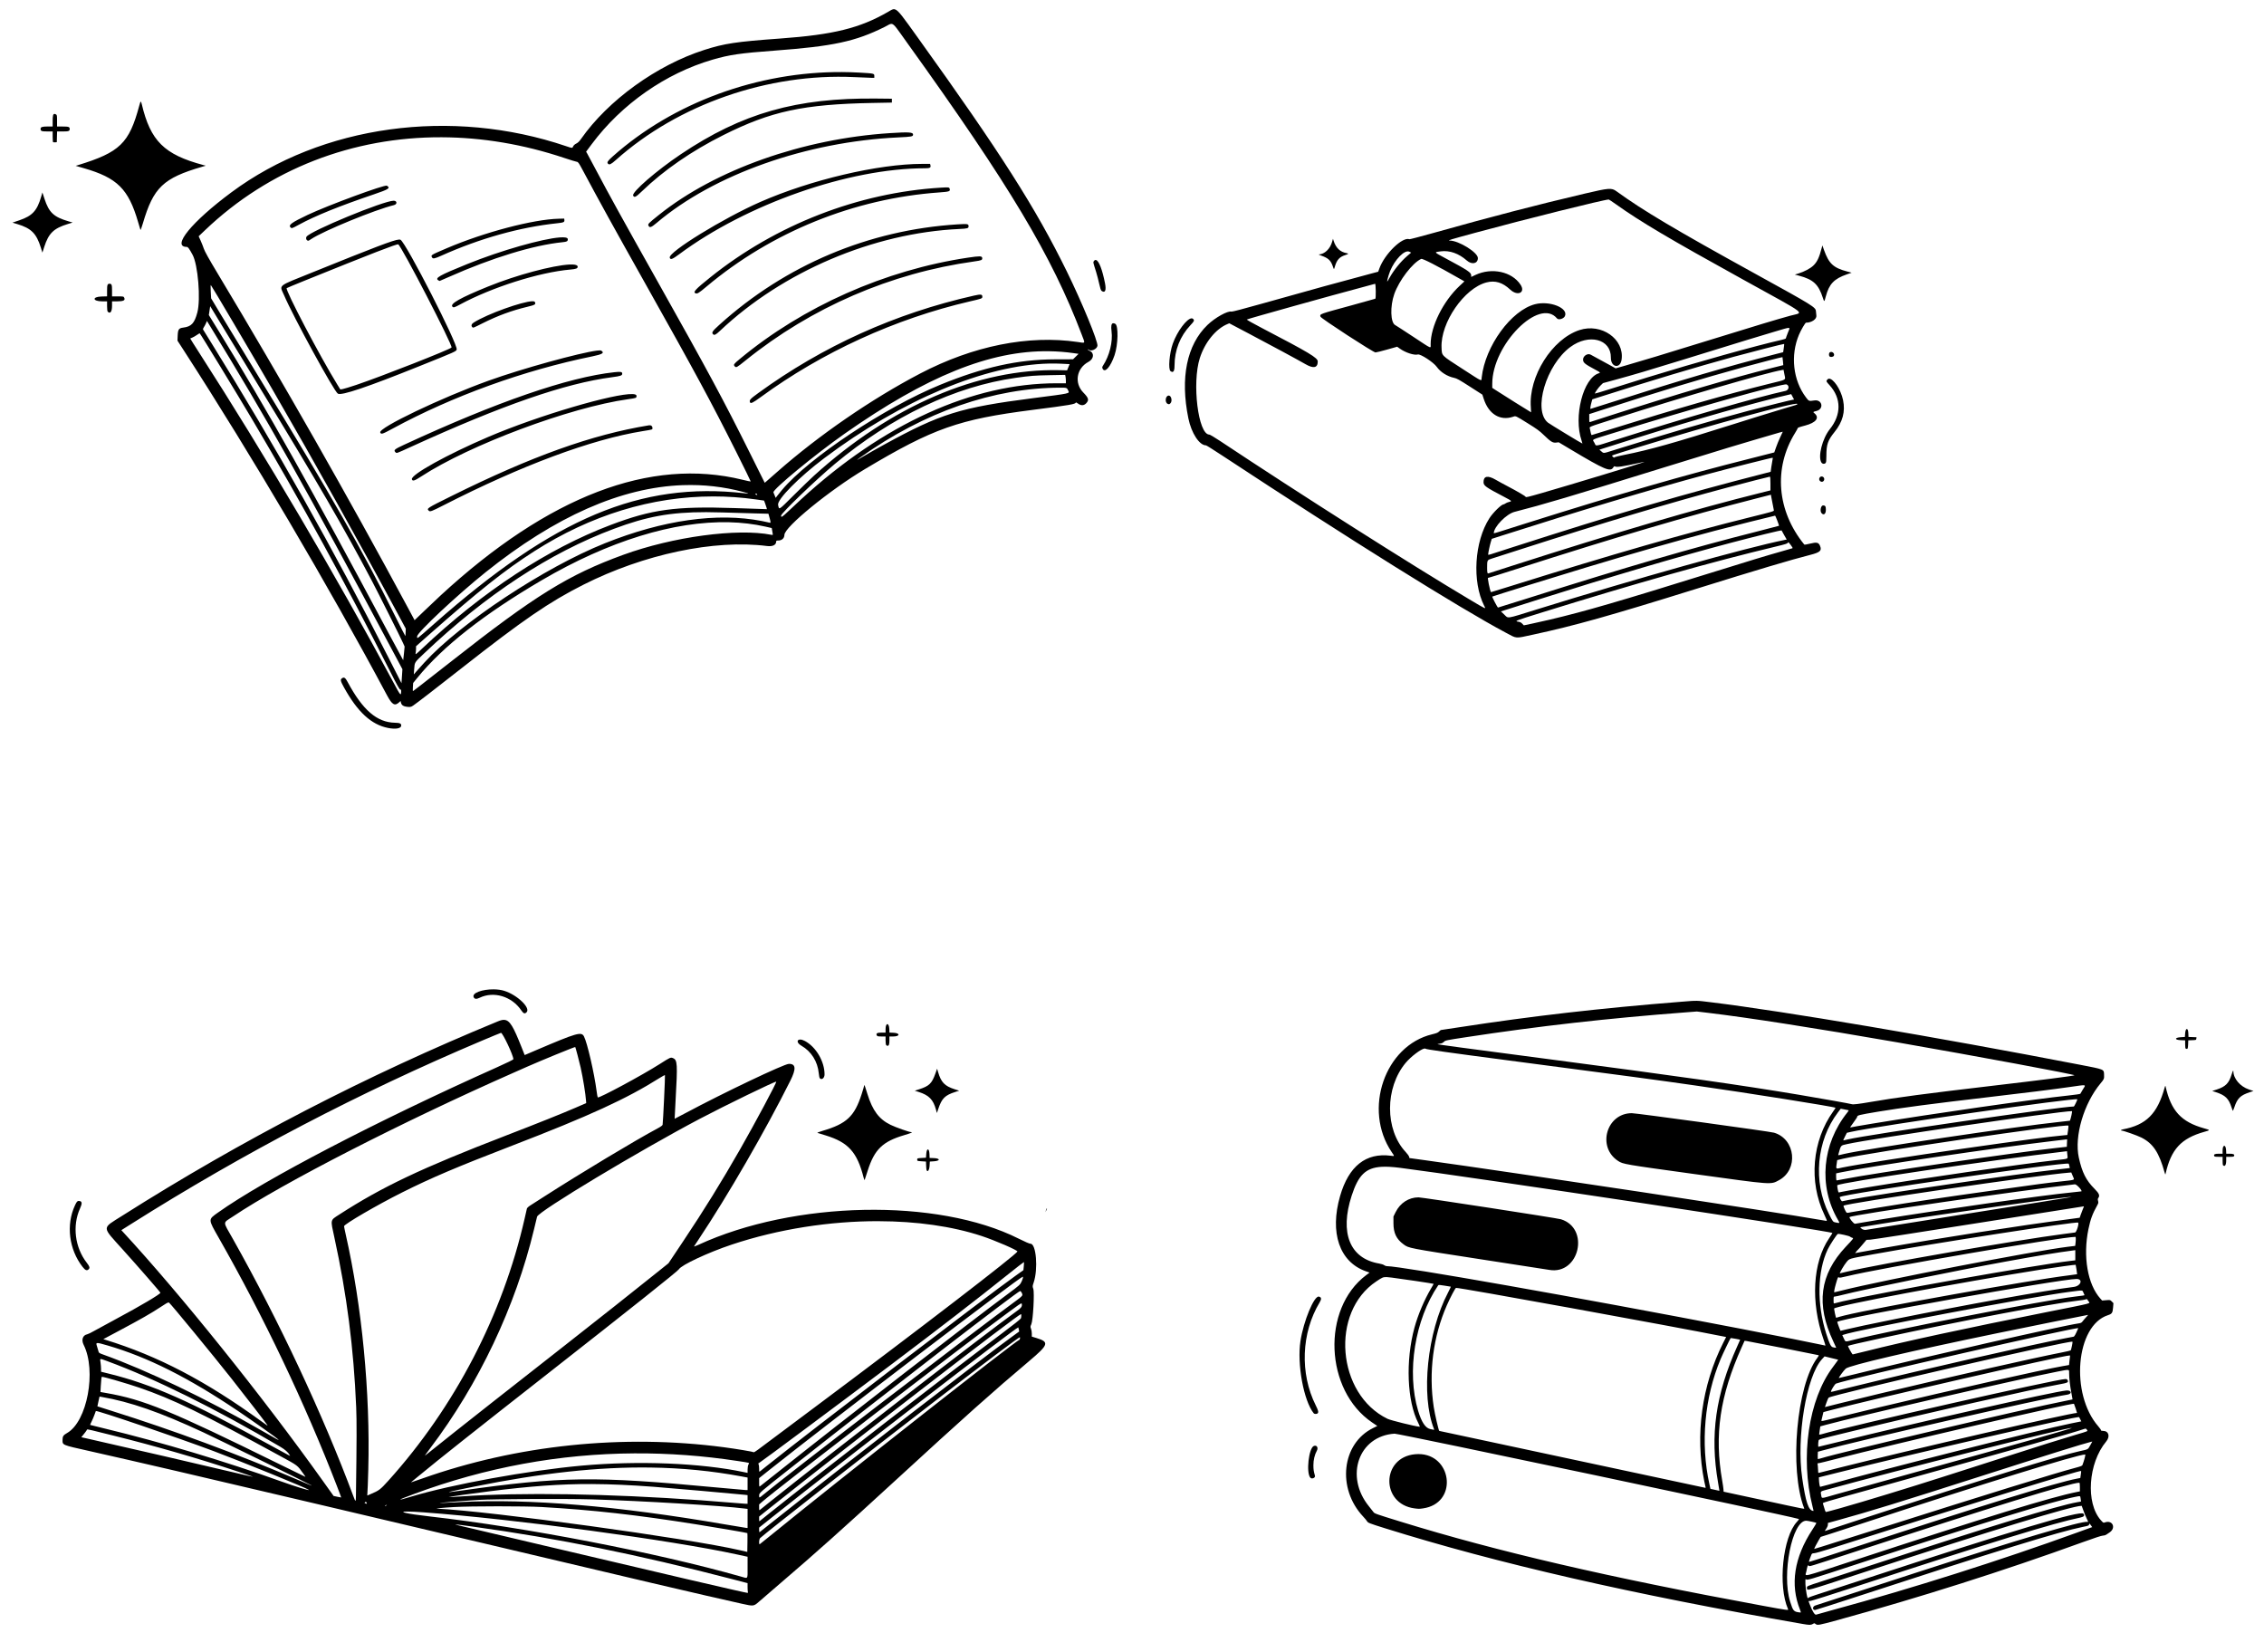 <?xml version="1.0" encoding="UTF-8" standalone="no"?>
<!-- Created with Inkscape (http://www.inkscape.org/) -->

<svg
   width="259mm"
   height="189mm"
   viewBox="0 0 259 189"
   version="1.1"
   id="svg509"
   xml:space="preserve"
   inkscape:version="1.2.2 (732a01da63, 2022-12-09)"
   sodipodi:docname="art_educacao.svg"
   xmlns:inkscape="http://www.inkscape.org/namespaces/inkscape"
   xmlns:sodipodi="http://sodipodi.sourceforge.net/DTD/sodipodi-0.dtd"
   xmlns="http://www.w3.org/2000/svg"
   xmlns:svg="http://www.w3.org/2000/svg"><sodipodi:namedview
     id="namedview511"
     pagecolor="#ffffff"
     bordercolor="#000000"
     borderopacity="0.25"
     inkscape:showpageshadow="false"
     inkscape:pageopacity="0.0"
     inkscape:pagecheckerboard="0"
     inkscape:deskcolor="#d1d1d1"
     inkscape:document-units="mm"
     showgrid="false"
     showguides="true"
     showborder="false"
     borderlayer="false"
     shape-rendering="crispEdges"
     inkscape:zoom="0.71624579"
     inkscape:cx="709.25373"
     inkscape:cy="453.05676"
     inkscape:window-width="1920"
     inkscape:window-height="991"
     inkscape:window-x="-9"
     inkscape:window-y="-9"
     inkscape:window-maximized="1"
     inkscape:current-layer="layer1" /><defs
     id="defs506" /><g
     inkscape:label="Camada 1"
     inkscape:groupmode="layer"
     id="layer1"><path
       id="path642"
       style="fill:#000000;stroke-width:0.063"
       d="m 102.336,1.058 c -0.06,-0.011 -0.118,-0.008 -0.177,0.007 -0.159,0.038 -0.327,0.155 -0.571,0.296 C 98.359,3.222 95.355,3.964 89.265,4.406 84.199,4.773 82.891,4.969 80.586,5.706 75.132,7.449 69.565,11.467 66.464,15.901 c -0.19,0.272 -0.358,0.433 -0.542,0.522 -0.164,0.08 -0.298,0.2 -0.349,0.314 -0.101,0.228 -0.091,0.227 -0.778,-0.006 C 51.649,12.268 36.834,14.306 26.466,22.004 c -4.534,3.366 -6.882,6.239 -5.098,6.239 0.135,0 0.28,0.197 0.663,0.901 0.618,1.134 0.945,5.099 0.544,6.601 -0.329,1.233 -0.68,1.611 -1.609,1.728 -0.516,0.065 -0.612,0.205 -0.641,0.938 l -0.022,0.555 0.732,1.132 c 7.799,12.065 16.552,26.918 23.235,39.427 0.593,1.11 0.895,1.278 1.417,0.787 l 0.138,-0.129 0.041,0.188 c 0.056,0.254 0.238,0.404 0.555,0.455 v 7.36e-4 c 0.469,0.076 0.577,0.062 0.833,-0.111 0.445,-0.301 2.569,-1.94 5.565,-4.293 7.023,-5.516 9.998,-7.556 13.904,-9.53 6.929,-3.501 14.988,-5.202 21.025,-4.436 0.638,0.081 1.046,-0.118 1.046,-0.51 0,-0.093 0.047,-0.118 0.224,-0.118 0.427,0 0.716,-0.259 0.718,-0.644 0.005,-0.9 5.167,-5.113 9.247,-7.548 7.774,-4.639 10.7,-5.672 19.12,-6.747 4.31,-0.55 4.968,-0.663 4.968,-0.851 0,-0.034 0.121,0.027 0.268,0.134 0.346,0.252 0.68,0.229 0.943,-0.065 0.319,-0.357 0.253,-0.589 -0.348,-1.204 -1.067,-1.093 -0.784,-2.782 0.588,-3.513 0.622,-0.332 0.691,-1.025 0.125,-1.26 -0.105,-0.044 -0.192,-0.11 -0.192,-0.147 0,-0.045 0.026,-0.043 0.076,0.007 0.252,0.252 0.938,-0.035 1.016,-0.425 0.092,-0.46 -1.763,-4.969 -3.507,-8.524 C 118.48,23.784 114.482,17.509 105.038,4.361 103.27,1.899 102.756,1.134 102.336,1.058 Z m -0.343,1.673 c 0.319,0.027 0.625,0.553 1.838,2.241 11.674,16.248 16.485,24.286 19.9,33.256 0.432,1.135 0.485,1.028 -0.443,0.892 -5.635,-0.826 -11.952,0.437 -18.017,3.605 -5.543,2.895 -11.613,7.069 -16.344,11.239 -0.532,0.469 -1.073,0.944 -1.204,1.056 l -0.238,0.204 -1.731,-3.474 C 82.763,45.745 81.017,42.503 75.303,32.331 71.147,24.934 69.827,22.545 68.163,19.407 67.668,18.473 67.215,17.627 67.157,17.529 l -0.107,-0.179 0.65,-0.871 c 3.41,-4.571 8.44,-8.087 13.807,-9.652 1.933,-0.564 3.188,-0.747 7.099,-1.036 6.701,-0.496 9.265,-1.048 12.603,-2.714 0.398,-0.199 0.594,-0.362 0.785,-0.346 z m -5.643,5.512 c -9.643,-0.055 -19.331,3.48 -26.252,9.647 -0.595,0.53 -0.694,0.686 -0.538,0.843 0.153,0.153 0.346,0.06 0.899,-0.433 7.134,-6.368 17.424,-9.946 27.265,-9.478 0.882,0.042 1.76,0.077 1.95,0.079 l 0.346,0.003 V 8.688 c 0,-0.284 -0.023,-0.289 -1.743,-0.385 -0.642,-0.036 -1.284,-0.056 -1.927,-0.06 z m 3.922,3.031 c -9.159,-0.102 -15.382,1.669 -22.391,6.372 -2.769,1.858 -5.626,4.335 -5.449,4.724 0.124,0.272 0.303,0.186 0.989,-0.476 2.527,-2.433 5.685,-4.614 9.333,-6.441 5.45,-2.73 9.148,-3.526 17.076,-3.677 l 2.201,-0.042 v -0.22 -0.221 z m -84.178,0.363 c -0.04,0.025 -0.087,0.168 -0.16,0.442 -1.159,4.317 -2.216,5.342 -7.036,6.817 l -0.24,0.073 0.932,0.269 c 3.829,1.104 5.108,2.375 6.213,6.175 0.126,0.432 0.244,0.828 0.263,0.88 0.019,0.052 0.144,-0.282 0.279,-0.743 1.208,-4.11 2.327,-5.178 6.786,-6.477 l 0.409,-0.119 -0.283,-0.076 C 18.785,17.681 17.211,16.122 16.215,11.901 c -0.047,-0.198 -0.08,-0.29 -0.121,-0.264 z m -9.875,1.394 c -0.148,0.012 -0.194,0.238 -0.194,0.78 V 14.469 H 5.455 c -0.632,0 -0.813,0.061 -0.813,0.273 0,0.25 0.113,0.293 0.767,0.293 h 0.616 v 0.588 c 0,0.323 0.02,0.607 0.045,0.632 0.025,0.025 0.131,0.036 0.236,0.026 l 0.191,-0.018 0.018,-0.613 0.018,-0.613 h 0.645 c 0.678,0 0.797,-0.041 0.797,-0.282 0,-0.241 -0.118,-0.283 -0.799,-0.283 H 6.528 V 13.811 c 0,-0.594 -0.012,-0.664 -0.126,-0.725 -0.074,-0.039 -0.134,-0.059 -0.183,-0.055 z m 97.717,2.123 c -0.391,-0.023 -1.051,0.004 -2.123,0.073 -9.962,0.642 -19.959,4.177 -26.416,9.341 -1.241,0.993 -1.298,1.052 -1.21,1.245 0.125,0.274 0.311,0.211 0.929,-0.312 6.546,-5.543 17.121,-9.286 27.64,-9.783 1.566,-0.074 1.701,-0.1 1.698,-0.332 -0.002,-0.133 -0.126,-0.208 -0.517,-0.231 z m -53.408,0.547 c 4.615,0.018 9.35,0.8 14.052,2.375 0.674,0.226 1.306,0.419 1.403,0.43 0.159,0.018 0.23,0.118 0.682,0.963 1.957,3.662 3.462,6.389 7.115,12.893 5.821,10.364 7.563,13.588 10.429,19.299 0.935,1.863 1.687,3.399 1.673,3.413 -0.015,0.015 -0.434,-0.074 -0.932,-0.196 -10.54,-2.592 -22.212,1.875 -34.522,13.212 -0.329,0.303 -1.138,1.068 -1.798,1.7 l -1.201,1.15 -0.869,-1.616 C 39.861,56.873 32.337,43.661 24.846,31.192 23.909,29.633 23.417,28.75 23.321,28.456 c -0.078,-0.239 -0.244,-0.658 -0.368,-0.932 L 22.727,27.026 23.449,26.338 C 30.804,19.317 40.376,15.662 50.529,15.701 Z m 54.978,3.045 c -5.024,0.002 -12.769,1.823 -18.537,4.358 -4.225,1.857 -10.513,5.724 -10.352,6.365 0.07,0.278 0.294,0.199 1.064,-0.373 7.732,-5.75 19.434,-9.847 28.122,-9.847 0.579,0 0.707,-0.069 0.638,-0.345 l -0.04,-0.158 z m -61.251,2.495 c -0.243,-0.152 -6.788,2.262 -9.064,3.342 -1.829,0.868 -2.226,1.156 -1.96,1.422 0.143,0.143 0.155,0.139 0.977,-0.308 1.863,-1.013 4.586,-2.116 8.548,-3.461 1.745,-0.592 1.938,-0.721 1.5,-0.995 z m 64.192,0.201 c -0.134,-0.015 -0.372,-0.004 -0.814,0.023 -9.439,0.572 -18.855,4.232 -26.357,10.243 -1.719,1.377 -2.03,1.711 -1.713,1.839 0.206,0.083 0.367,-0.014 1.272,-0.774 7.444,-6.251 16.902,-10.073 26.632,-10.763 1.153,-0.082 1.267,-0.124 1.169,-0.432 -0.025,-0.08 -0.056,-0.121 -0.19,-0.136 z m -103.597,0.571 -0.142,0.489 c -0.465,1.603 -1.008,2.191 -2.494,2.696 l -0.788,0.268 0.554,0.167 c 1.601,0.482 2.188,1.071 2.696,2.7 l 0.175,0.562 0.208,-0.646 c 0.506,-1.568 1.076,-2.124 2.689,-2.621 L 8.309,25.455 7.843,25.318 C 6.146,24.819 5.606,24.314 5.092,22.749 Z m 40.186,0.947 c -1.149,0 -9.534,3.46 -9.97,4.114 -0.083,0.125 -0.05,0.344 0.062,0.41 0.148,0.086 0.12,0.095 0.481,-0.144 1.424,-0.942 7.29,-3.348 9.456,-3.878 0.399,-0.098 0.376,-0.501 -0.029,-0.501 z m 19.51,2.044 -0.612,0.014 c -2.931,0.067 -8.556,1.549 -12.834,3.38 -1.85,0.792 -1.822,0.774 -1.677,1.044 0.1,0.186 0.299,0.149 1.075,-0.199 4.404,-1.976 8.984,-3.256 13.261,-3.708 0.724,-0.076 0.834,-0.127 0.806,-0.369 z m 45.683,0.625 c -0.174,0.004 -0.399,0.017 -0.692,0.035 -10.158,0.639 -19.67,4.65 -27.239,11.487 -0.806,0.728 -0.915,0.891 -0.726,1.08 0.148,0.148 0.31,0.069 0.79,-0.385 7.186,-6.788 17.542,-11.197 27.373,-11.653 0.956,-0.044 1.069,-0.077 1.069,-0.309 0,-0.138 -0.024,-0.212 -0.195,-0.241 -0.085,-0.015 -0.207,-0.018 -0.381,-0.014 z m -46.227,1.533 c -1.97,0.158 -6.631,1.456 -10.556,3.045 -3.21,1.3 -3.742,1.602 -3.286,1.867 0.06,0.035 0.12,0.064 0.132,0.065 0.012,0.001 0.493,-0.207 1.069,-0.463 4.917,-2.185 9.674,-3.637 12.998,-3.971 0.507,-0.051 0.597,-0.103 0.597,-0.344 0,-0.101 -0.099,-0.165 -0.284,-0.195 -0.161,-0.026 -0.388,-0.027 -0.669,-0.004 z m -18.367,0.241 c -0.616,0.046 -2.733,0.86 -9.831,3.728 -4.211,1.702 -3.835,1.4 -3.3,2.654 1.052,2.465 5.714,10.992 6.149,11.246 0.418,0.244 3.331,-0.738 9.29,-3.131 4.191,-1.683 4.222,-1.697 4.302,-1.914 0.194,-0.524 -5.776,-12.19 -6.427,-12.56 -0.037,-0.021 -0.094,-0.03 -0.182,-0.024 z m -0.079,0.549 c 0.347,0.133 6.252,11.551 6.1,11.796 -0.131,0.212 -8.113,3.347 -10.9,4.281 -0.717,0.24 -1.421,0.455 -1.564,0.477 l -0.26,0.04 -0.343,-0.557 c -1.965,-3.183 -5.99,-10.85 -5.79,-11.032 0.027,-0.024 0.926,-0.399 1.998,-0.833 7.847,-3.171 10.591,-4.236 10.758,-4.172 z m 66.496,1.374 c -0.232,-0.005 -0.628,0.043 -1.299,0.143 -9.502,1.416 -18.889,5.584 -26.131,11.602 -0.685,0.569 -0.738,0.644 -0.577,0.822 0.174,0.193 0.215,0.171 1.257,-0.669 7.526,-6.065 16.596,-9.989 26.163,-11.32 0.83,-0.115 0.927,-0.158 0.9,-0.398 -0.013,-0.115 -0.081,-0.175 -0.313,-0.18 z m 13.347,0.42 c -0.046,-0.016 -0.091,-0.014 -0.135,0.005 -0.05,0.022 -0.098,0.068 -0.143,0.14 -0.073,0.116 -0.077,0.096 0.274,1.214 0.109,0.346 0.268,0.955 0.353,1.353 0.097,0.456 0.193,0.752 0.259,0.802 0.409,0.309 0.571,-0.029 0.408,-0.853 -0.311,-1.576 -0.694,-2.547 -1.017,-2.66 z m -59.881,0.51 c -0.121,-0.005 -0.26,-0.003 -0.415,0.005 -1.855,0.102 -5.98,1.172 -9.303,2.528 -3.151,1.285 -4.326,1.947 -4.05,2.281 0.117,0.141 0.223,0.113 0.838,-0.219 3.692,-1.993 9.09,-3.706 12.664,-4.018 0.653,-0.057 0.835,-0.128 0.835,-0.326 0,-0.155 -0.206,-0.235 -0.569,-0.251 z m -52.985,2.201 c -0.241,0 -0.283,0.118 -0.283,0.797 v 0.645 l -0.638,0.018 c -1.098,0.031 -1.03,0.552 0.072,0.552 h 0.566 v 0.553 c 0,0.347 0.029,0.582 0.076,0.63 0.286,0.286 0.491,0.004 0.491,-0.675 v -0.507 h 0.591 c 0.714,0 0.939,-0.112 0.808,-0.402 -0.074,-0.162 -0.084,-0.165 -0.737,-0.165 h -0.661 v -0.647 c 0,-0.681 -0.042,-0.799 -0.283,-0.799 z m 11.591,0.157 c 0.126,0.134 4.521,7.584 7.087,12.013 4.908,8.472 9.954,17.504 14.435,25.841 l 0.773,1.438 -0.013,0.416 h -7.34e-4 c -0.007,0.229 -0.022,0.425 -0.033,0.435 -0.011,0.011 -0.559,-1.064 -1.219,-2.388 -3.823,-7.678 -7.023,-13.29 -15.432,-27.062 -1.816,-2.975 -3.813,-6.258 -4.437,-7.296 L 24.153,34.124 24.11,33.338 c -0.027,-0.492 -0.021,-0.763 0.016,-0.724 z m 88.068,1.091 c -0.141,-0.018 -0.379,0.02 -0.769,0.108 -8.987,2.022 -17.298,5.777 -24.676,11.146 -0.931,0.677 -1.046,0.806 -0.95,1.055 0.073,0.19 0.331,0.066 1.222,-0.586 7.022,-5.137 15.398,-8.972 23.911,-10.946 1.435,-0.333 1.447,-0.337 1.447,-0.549 0,-0.137 -0.044,-0.21 -0.185,-0.228 z m -51.306,0.754 c -1.131,0.031 -5.103,1.432 -6.697,2.438 -0.251,0.158 -0.317,0.364 -0.165,0.516 0.109,0.109 0.077,0.12 1.162,-0.424 1.75,-0.877 3.352,-1.468 5.129,-1.892 0.912,-0.218 1.016,-0.284 0.867,-0.562 -0.03,-0.057 -0.134,-0.08 -0.296,-0.076 z m -36.841,0.561 1.062,1.753 c 0.584,0.964 2.539,4.173 4.343,7.131 6.977,11.435 9.886,16.443 13.097,22.547 0.756,1.438 3.29,6.491 3.569,7.119 l 0.173,0.388 -0.075,0.775 c -0.041,0.426 -0.081,0.781 -0.088,0.788 -0.007,0.007 -0.816,-1.493 -1.798,-3.333 C 35.768,56.143 30.417,46.629 25.122,38.036 l -1.232,-2 0.079,-0.508 z m -0.372,1.691 0.286,0.467 c 6.703,10.945 10.893,18.401 21.212,37.75 l 0.865,1.622 -0.053,0.799 -0.054,0.799 -1.454,-2.862 C 38.13,62.8 31.56,51.125 24.234,39.313 c -0.526,-0.848 -0.977,-1.577 -1.002,-1.62 -0.025,-0.044 0.013,-0.16 0.085,-0.261 0.071,-0.1 0.181,-0.304 0.244,-0.452 z m 103.666,0.263 c -0.198,0.024 -0.256,0.319 -0.181,0.898 0.161,1.242 -0.229,2.813 -0.984,3.967 -0.091,0.139 -0.097,0.197 -0.037,0.33 0.25,0.548 0.909,-0.195 1.367,-1.539 0.411,-1.209 0.46,-3.387 0.08,-3.59 -0.097,-0.052 -0.179,-0.074 -0.245,-0.066 z m -104.492,1.153 c 0.138,0.139 4.298,6.965 6.05,9.927 5.714,9.66 10.522,18.448 15.806,28.889 0.715,1.413 1.004,1.927 1.085,1.928 0.083,0.001 0.108,0.051 0.104,0.206 -0.017,0.568 -0.065,0.515 -0.868,-0.983 -6.423,-11.977 -14.771,-26.148 -22.231,-37.738 -0.577,-0.896 -1.04,-1.634 -1.031,-1.64 0.009,-0.006 0.113,-0.05 0.231,-0.097 0.118,-0.047 0.354,-0.181 0.524,-0.299 0.17,-0.117 0.319,-0.204 0.33,-0.193 z m 45.759,1.953 c -0.085,-2.4e-5 -0.197,0.009 -0.332,0.026 -1.902,0.235 -8.509,2.041 -12.376,3.435 -5.416,1.952 -12.639,5.406 -12.4,5.93 0.109,0.239 0.228,0.201 1.435,-0.453 6.852,-3.714 15,-6.66 22.852,-8.26 1.144,-0.233 1.397,-0.399 0.995,-0.651 -0.029,-0.018 -0.088,-0.027 -0.173,-0.027 z m 51.395,0.096 c 0.965,0.013 1.919,0.088 2.867,0.224 l 0.521,0.075 -0.316,0.311 -0.316,0.311 -2.092,0.007 c -4.204,0.013 -8.19,0.898 -13.099,2.908 -6.359,2.604 -15.018,8.357 -18.104,12.03 -0.247,0.294 -0.511,0.618 -0.585,0.721 l -0.135,0.187 -0.107,-0.25 c -0.059,-0.137 -0.128,-0.306 -0.154,-0.375 -0.121,-0.315 4.759,-4.337 8.151,-6.719 9.344,-6.559 16.617,-9.521 23.369,-9.43 z m 0.011,1.41 c 0.487,-0.011 0.964,-0.005 1.431,0.019 l 0.921,0.046 -0.144,0.355 -0.145,0.355 -0.902,-0.019 c -9.279,-0.196 -19.258,4.094 -28.041,12.058 -0.398,0.361 -1.451,1.378 -2.34,2.262 -1.779,1.768 -1.648,1.688 -1.778,1.092 -0.133,-0.613 2.409,-3.187 5.281,-5.345 8.877,-6.67 18.414,-10.661 25.717,-10.823 z m -49.284,0.953 c -0.118,0.005 -0.265,0.017 -0.445,0.037 -5.281,0.572 -13.432,3.383 -24.039,8.29 -1.121,0.519 -1.243,0.622 -1.005,0.86 0.143,0.143 0.052,0.174 1.739,-0.596 10.495,-4.792 17.663,-7.276 23.04,-7.982 1.001,-0.131 1.164,-0.189 1.164,-0.413 0,-0.103 -0.044,-0.162 -0.179,-0.186 -0.067,-0.012 -0.157,-0.015 -0.275,-0.01 z m 51.127,0.341 0.041,0.205 c 0.022,0.113 0.041,0.329 0.041,0.48 v 0.275 h -1.053 c -9.634,0.002 -19.828,4.631 -29.239,13.276 -0.317,0.291 -0.943,0.875 -1.391,1.298 -0.798,0.753 -0.896,0.815 -0.896,0.565 0,-0.277 3.981,-4.104 6.163,-5.924 6.492,-5.415 13.734,-8.857 20.692,-9.838 1.658,-0.234 2.091,-0.268 3.875,-0.303 z m -0.546,1.465 c 0.742,-2.85e-4 0.743,4.71e-4 0.899,0.336 0.157,0.34 0.319,0.305 -3.98,0.857 -8.361,1.073 -10.622,1.776 -17.044,5.299 -0.847,0.465 -1.902,1.06 -2.343,1.323 -0.891,0.531 -0.994,0.57 -0.409,0.154 7.299,-5.19 15.269,-7.966 22.878,-7.969 z m -48.946,0.732 c -2.06,-0.089 -10.664,2.403 -16.496,4.896 -4.694,2.007 -8.877,4.325 -8.746,4.845 0.064,0.255 0.292,0.188 1.055,-0.31 5.567,-3.629 17.016,-7.906 23.672,-8.844 0.97,-0.137 0.969,-0.137 0.969,-0.385 0,-0.126 -0.16,-0.191 -0.455,-0.204 z m 1.879,3.572 c -6.526,1.068 -13.408,3.532 -22.588,8.087 -2.855,1.416 -2.861,1.42 -2.598,1.683 0.141,0.141 0.318,0.076 1.678,-0.619 8.944,-4.571 16.92,-7.539 22.807,-8.488 1.156,-0.186 1.1,-0.169 1.1,-0.343 0,-0.227 -0.165,-0.358 -0.399,-0.32 z m 3.893,6.845 c 2.353,-0.082 4.652,0.178 6.898,0.78 0.728,0.195 0.741,0.214 0.104,0.143 -11.866,-1.331 -21.731,2.82 -35.423,14.903 -2.166,1.911 -1.992,1.783 -1.992,1.467 0,-0.437 4.612,-4.755 7.831,-7.331 7.99,-6.394 15.524,-9.717 22.582,-9.963 z m 8.322,0.961 c 0.031,-0.019 0.092,0.006 0.135,0.058 0.063,0.076 0.059,0.094 -0.021,0.094 -0.117,0 -0.194,-0.103 -0.114,-0.152 z m -4.869,0.328 c 1.62,-7.5e-4 3.242,0.112 4.861,0.339 l 0.958,0.135 0.125,0.332 c 0.069,0.183 0.142,0.405 0.164,0.493 l 0.04,0.159 -0.966,-0.033 c -0.531,-0.018 -1.788,-0.06 -2.793,-0.093 -6.697,-0.224 -9.398,0.146 -14.117,1.931 -7.192,2.72 -14.678,7.628 -21.573,14.144 -0.772,0.729 -0.786,0.738 -0.73,0.46 0.022,-0.108 0.039,-0.317 0.039,-0.465 v -0.268 l 1.525,-1.348 c 5.626,-4.972 8.648,-7.368 11.982,-9.502 6.485,-4.15 13.464,-6.28 20.484,-6.283 z m -0.802,1.8 c 0.588,8e-4 1.205,0.012 1.858,0.033 1.151,0.037 2.806,0.085 3.679,0.107 l 1.586,0.041 0.09,0.321 c 0.175,0.621 0.19,0.752 0.079,0.709 -0.055,-0.021 -0.465,-0.109 -0.911,-0.196 -5.113,-0.997 -11.322,-0.118 -17.966,2.542 -6.895,2.76 -16.512,9.113 -20.644,13.637 -0.338,0.37 -0.749,0.829 -0.915,1.019 l -0.302,0.346 0.043,-0.598 c 0.057,-0.809 0.013,-0.74 1.136,-1.804 7.105,-6.739 14.374,-11.509 21.72,-14.254 3.743,-1.399 6.433,-1.908 10.547,-1.903 z m 2.615,1.154 c 1.45,0.035 2.838,0.199 4.149,0.496 l 0.738,0.168 0.037,0.225 c 0.02,0.124 0.051,0.307 0.07,0.405 0.032,0.169 0.023,0.177 -0.146,0.143 -3.918,-0.773 -11.274,0.222 -16.957,2.292 -6.256,2.279 -10.053,4.629 -19.606,12.138 -1.609,1.264 -3.236,2.535 -3.616,2.825 -0.381,0.29 -0.731,0.557 -0.78,0.594 -0.074,0.056 -0.084,-0.009 -0.057,-0.418 l 0.032,-0.485 0.484,-0.595 c 2.914,-3.586 7.66,-7.308 14.221,-11.152 7.67,-4.494 15.147,-6.786 21.432,-6.636 z m -44.105,17.772 c -0.049,0.006 -0.101,0.03 -0.16,0.068 -0.229,0.15 -0.195,0.311 0.228,1.075 1.552,2.801 3.121,4.241 5.031,4.616 0.876,0.172 1.505,0.057 1.505,-0.274 0,-0.24 -0.158,-0.311 -0.714,-0.322 -2.062,-0.04 -3.689,-1.442 -5.42,-4.666 -0.2,-0.372 -0.322,-0.514 -0.47,-0.496 z m 17.189,35.657 c -1.272,-0.014 -2.561,0.407 -2.285,0.922 0.107,0.199 0.314,0.213 0.666,0.043 1.616,-0.782 3.672,-0.166 4.755,1.423 0.268,0.393 0.408,0.446 0.619,0.235 0.491,-0.491 -1.059,-1.982 -2.548,-2.451 -0.361,-0.114 -0.783,-0.167 -1.207,-0.171 z m 1.211,3.491 c -0.214,-0.013 -0.454,0.057 -0.747,0.177 -14.984,6.161 -29.32,13.579 -42.988,22.244 -2.343,1.485 -2.351,1.149 0.09,3.861 1.821,2.023 4.3,4.868 4.3,4.934 0,0.156 -2.32,1.528 -5.031,2.978 -1.09,0.582 -2.244,1.211 -2.566,1.397 -0.322,0.186 -0.67,0.354 -0.774,0.375 -0.514,0.103 -0.695,0.633 -0.41,1.202 1.494,2.985 0.403,8.795 -1.895,10.092 -0.428,0.242 -0.518,0.377 -0.518,0.782 0,0.612 -0.105,0.568 3.05,1.276 4.984,1.118 14.2,3.258 22.894,5.317 2.421,0.573 4.643,1.095 4.937,1.16 0.294,0.065 6.04,1.421 12.768,3.013 22.374,5.295 29.7,7.011 34.119,7.993 1.288,0.286 1.309,0.283 1.931,-0.272 0.287,-0.256 1.428,-1.239 2.534,-2.184 3.766,-3.217 7.178,-6.266 13.019,-11.633 7.854,-7.216 11.254,-10.251 15.346,-13.698 2.209,-1.861 2.306,-2.166 0.83,-2.616 l -0.546,-0.166 v -0.344 c 0,-0.189 -0.042,-0.443 -0.092,-0.563 -0.084,-0.201 -0.08,-0.244 0.039,-0.517 0.198,-0.452 0.371,-3.617 0.221,-4.043 -0.097,-0.274 -0.095,-0.304 0.046,-0.723 0.522,-1.548 0.289,-4.431 -0.358,-4.431 -0.119,0 -0.644,-0.226 -1.361,-0.586 -9.288,-4.667 -25.682,-4.346 -36.657,0.717 -0.286,0.132 -0.501,0.206 -0.477,0.165 0.024,-0.041 0.262,-0.401 0.527,-0.799 3.349,-5.026 7.639,-12.448 10.489,-18.148 0.684,-1.368 0.633,-1.938 -0.171,-1.926 -0.547,0.008 -7.49,3.313 -11.766,5.601 -0.709,0.379 -1.294,0.685 -1.3,0.679 -0.006,-0.006 0.042,-0.945 0.107,-2.086 0.239,-4.218 0.213,-4.638 -0.295,-4.851 -0.27,-0.113 -0.305,-0.098 -1.549,0.696 -1.981,1.263 -6.931,3.925 -7.06,3.797 -0.022,-0.022 -0.08,-0.347 -0.129,-0.722 -0.272,-2.076 -1.07,-5.53 -1.445,-6.255 -0.293,-0.566 -0.803,-0.42 -5.465,1.57 l -1.319,0.563 -0.363,-0.913 c -0.916,-2.303 -1.325,-3.073 -1.966,-3.111 z m 43.815,0.489 c -0.103,0.005 -0.201,0.196 -0.201,0.569 v 0.401 h -0.469 c -0.508,0 -0.656,0.092 -0.53,0.329 0.049,0.092 0.143,0.112 0.529,0.112 h 0.47 v 0.459 c 0,0.273 0.03,0.49 0.075,0.535 0.042,0.041 0.107,0.076 0.145,0.076 0.16,0 0.22,-0.168 0.22,-0.61 v -0.459 h 0.432 c 0.796,0 0.814,-0.395 0.02,-0.427 l -0.446,-0.018 -0.018,-0.416 c -0.017,-0.372 -0.124,-0.553 -0.227,-0.549 z m -44.201,0.997 c 0.181,-0.045 1.42,2.58 1.42,3.01 0,0.058 -0.672,0.391 -1.871,0.927 -13.727,6.134 -26.602,12.838 -31.919,16.619 -1.147,0.816 -1.15,0.722 0.099,2.915 5.136,9.013 9.855,18.925 13.512,28.383 h -7.36e-4 c 0.273,0.706 0.49,1.287 0.48,1.292 -0.009,0.006 -0.208,-0.032 -0.442,-0.082 l -0.425,-0.091 -1.239,-1.736 c -6.906,-9.677 -16.317,-21.396 -22.891,-28.503 l -0.151,-0.163 1.15,-0.726 c 12.848,-8.106 26.054,-15.006 40.072,-20.936 1.136,-0.481 2.129,-0.89 2.206,-0.909 z m 34.252,0.766 c -0.407,-0.013 -0.468,0.367 0.122,0.707 1.13,0.652 1.854,1.802 1.984,3.154 0.025,0.259 0.074,0.508 0.109,0.551 0.212,0.262 0.552,0.001 0.552,-0.424 0,-1.488 -0.978,-3.147 -2.256,-3.828 -0.201,-0.107 -0.375,-0.155 -0.51,-0.16 z m -25.755,0.855 c 0.037,0.039 0.472,1.687 0.619,2.345 0.271,1.211 0.56,3 0.619,3.827 l 0.017,0.242 -1.225,0.531 c -1.531,0.663 -4.297,1.77 -7.92,3.168 -9.719,3.75 -14.164,5.857 -19.121,9.06 -1.036,0.67 -1.003,0.51 -0.542,2.617 1.416,6.474 2.212,12.669 2.495,19.424 0.066,1.576 0.06,3.709 -0.029,10.142 -0.01,0.718 -0.035,0.721 -0.291,0.032 -3.458,-9.28 -8.508,-20.064 -13.782,-29.431 -1.196,-2.125 -1.199,-1.762 0.024,-2.584 5.659,-3.801 19.387,-10.835 32.029,-16.411 0.588,-0.259 1.309,-0.578 1.603,-0.709 1.549,-0.688 5.467,-2.291 5.504,-2.252 z m 41.399,2.479 -0.205,0.576 c -0.397,1.112 -0.704,1.41 -1.835,1.775 l -0.516,0.166 0.453,0.145 c 1.172,0.375 1.652,0.866 1.972,2.017 l 0.108,0.39 0.166,-0.494 c 0.396,-1.18 0.755,-1.537 1.929,-1.913 l 0.452,-0.145 -0.529,-0.17 c -1.136,-0.365 -1.545,-0.794 -1.89,-1.983 z m -31.135,0.739 c 0.037,0.037 -0.218,5.413 -0.268,5.669 -0.016,0.082 -0.204,0.222 -0.544,0.404 -2.623,1.403 -8.75,5.085 -13.03,7.83 -0.661,0.424 -1.363,0.874 -1.561,1 -0.218,0.138 -0.373,0.285 -0.393,0.371 -0.018,0.079 -0.132,0.583 -0.254,1.119 -2.51,11.026 -7.987,21.559 -15.596,29.998 -0.92,1.021 -1.055,1.123 -2.044,1.54 -0.156,0.066 -0.307,0.132 -0.337,0.147 -0.03,0.015 -0.037,-0.082 -0.016,-0.215 0.021,-0.134 0.068,-1.376 0.105,-2.76 0.234,-8.765 -0.72,-18.682 -2.587,-26.905 -0.101,-0.447 -0.185,-0.86 -0.185,-0.918 0,-0.229 3.805,-2.443 6.619,-3.852 3.379,-1.692 6.233,-2.906 12.612,-5.365 8.856,-3.414 13.09,-5.356 16.866,-7.738 0.317,-0.2 0.594,-0.347 0.615,-0.326 z m 12.732,0.746 c 0.093,0.033 -2.441,4.772 -4.128,7.722 -2.162,3.778 -4.133,6.964 -6.52,10.534 l -1.681,2.516 -1.214,0.973 c -2.724,2.185 -6.909,5.497 -10.648,8.427 -7.983,6.258 -10.113,7.932 -12.516,9.837 -1.349,1.07 -2.666,2.119 -2.925,2.332 -0.259,0.213 -0.506,0.408 -0.549,0.434 -0.043,0.026 0.228,-0.358 0.602,-0.852 5.551,-7.337 9.748,-16.192 11.874,-25.051 0.158,-0.657 0.313,-1.299 0.344,-1.426 0.151,-0.608 11.691,-7.549 18.64,-11.21 2.855,-1.504 8.579,-4.285 8.719,-4.236 z m 10.078,0.389 c -0.012,-0.01 -0.018,0.008 -0.019,0.047 -0.002,0.057 -0.133,0.505 -0.291,0.995 -0.817,2.538 -1.719,3.384 -4.461,4.19 -0.381,0.112 -0.649,0.218 -0.597,0.235 0.052,0.017 0.477,0.148 0.944,0.291 2.597,0.797 3.603,1.918 4.344,4.836 0.063,0.248 0.097,0.306 0.129,0.22 0.024,-0.064 0.175,-0.527 0.335,-1.028 0.773,-2.424 1.706,-3.329 4.186,-4.062 0.746,-0.22 1.03,-0.341 0.807,-0.341 -0.235,0 -1.774,-0.541 -2.379,-0.836 -1.316,-0.641 -2.059,-1.63 -2.646,-3.525 -0.222,-0.717 -0.314,-0.994 -0.349,-1.022 z m 7.274,7.356 c -0.081,-0.003 -0.165,0.167 -0.19,0.511 l -0.032,0.441 -0.503,0.031 c -0.486,0.03 -0.503,0.037 -0.503,0.189 0,0.152 0.017,0.158 0.503,0.188 l 0.503,0.032 0.017,0.441 c 0.009,0.242 0.031,0.477 0.047,0.523 0.109,0.305 0.314,0.032 0.345,-0.46 l 0.031,-0.503 0.472,-0.032 c 0.739,-0.049 0.728,-0.336 -0.013,-0.364 l -0.485,-0.018 -0.018,-0.454 c -0.014,-0.345 -0.093,-0.521 -0.174,-0.524 z m -97.18,5.896 c -0.142,0.017 -0.234,0.151 -0.402,0.515 -1.032,2.233 -0.687,5.02 0.872,7.026 0.31,0.399 0.499,0.475 0.697,0.277 0.161,-0.161 0.116,-0.323 -0.207,-0.736 -1.365,-1.746 -1.677,-4.242 -0.779,-6.222 0.249,-0.548 0.244,-0.777 -0.016,-0.842 -0.064,-0.016 -0.117,-0.023 -0.164,-0.018 z m 91.534,2.318 c 4.306,0.008 8.386,0.57 11.808,1.7 1.531,0.506 4.124,1.629 4.075,1.767 -0.131,0.365 -11.248,8.908 -23.289,17.895 -3.286,2.453 -6.17,4.607 -6.409,4.788 -0.28,0.212 -0.458,0.309 -0.503,0.272 -0.078,-0.064 -1.969,-0.379 -3.402,-0.568 -11.539,-1.519 -23.663,-0.258 -34.495,3.586 -0.673,0.239 -1.239,0.435 -1.258,0.434 -0.019,-3.9e-4 0.065,-0.078 0.186,-0.173 0.121,-0.095 0.546,-0.443 0.944,-0.773 1.933,-1.605 6.335,-5.093 14.569,-11.545 9.469,-7.42 14.806,-11.666 14.928,-11.88 0.279,-0.488 3.361,-1.928 6.038,-2.821 5.364,-1.789 11.272,-2.694 16.808,-2.684 z m 16.629,4.674 h 7.4e-4 c 0.014,0.014 0.007,0.228 -0.016,0.475 l -0.043,0.45 -0.856,0.61 c -3.528,2.516 -23.184,17.537 -28.529,21.802 -0.346,0.276 -0.679,0.543 -0.739,0.595 -0.103,0.088 -0.11,0.069 -0.11,-0.297 0,-0.215 -0.028,-0.443 -0.062,-0.506 -0.047,-0.088 -0.037,-0.121 0.047,-0.143 0.109,-0.029 9.392,-6.941 15.266,-11.366 5.359,-4.038 9.652,-7.351 13.106,-10.116 1.05,-0.841 1.921,-1.518 1.935,-1.503 z m -0.141,1.679 h 7.3e-4 c 0.079,0 0.022,0.231 -0.14,0.578 -0.159,0.339 -0.237,0.409 -1.447,1.308 -4.948,3.672 -18.772,14.381 -26.511,20.539 -0.998,0.794 -1.869,1.483 -1.934,1.531 -0.114,0.083 -0.118,0.065 -0.118,-0.417 v -0.503 l 1.179,-0.94 c 6.641,-5.292 28.673,-22.095 28.972,-22.095 z m -0.293,1.637 c 0.098,0.004 0.277,0.32 0.257,0.456 -0.013,0.092 -0.211,0.279 -0.582,0.549 -4.737,3.449 -26.359,20.035 -29.061,22.293 -0.468,0.391 -0.471,0.392 -0.471,0.106 0,-0.321 -0.067,-0.264 3.93,-3.416 11.082,-8.74 25.685,-19.998 25.927,-19.988 z m -97.443,1.311 c 0.038,-0.006 0.063,0.003 0.084,0.02 0.266,0.221 5.037,6.025 7.099,8.635 1.629,2.063 4.016,5.157 4.136,5.362 0.066,0.113 0.074,0.118 -0.684,-0.432 -6.365,-4.619 -11.816,-7.467 -17.843,-9.323 l -0.232,-0.071 1.83,-0.975 c 2.47,-1.316 3.622,-1.974 4.695,-2.681 0.574,-0.379 0.802,-0.518 0.916,-0.534 z m 97.592,0.104 h 7.3e-4 c 0.032,0.001 0.039,0.029 0.044,0.068 0.04,0.318 -0.052,0.433 -0.755,0.936 -3.225,2.311 -20.957,16.02 -28.134,21.751 -0.519,0.414 -0.993,0.795 -1.054,0.847 -0.103,0.088 -0.11,0.072 -0.11,-0.256 v -0.35 l 0.393,-0.343 c 1.761,-1.537 22.915,-17.811 28.149,-21.655 1.064,-0.781 1.371,-1.002 1.466,-0.997 z m -0.054,1.224 c 0.056,-4.6e-4 0.052,0.289 -0.006,0.48 -0.024,0.078 -0.885,0.764 -2.085,1.661 -5.876,4.393 -20.678,15.84 -26.698,20.647 -0.519,0.414 -0.993,0.796 -1.054,0.848 -0.103,0.088 -0.11,0.074 -0.11,-0.192 v -0.286 l 1.493,-1.19 c 8.979,-7.155 28.166,-21.966 28.46,-21.968 z m -0.306,1.515 c 0.012,0.014 0.04,0.126 0.062,0.249 l 0.041,0.224 -0.772,0.559 c -3.786,2.744 -18.845,14.383 -27.123,20.964 -0.934,0.742 -1.734,1.377 -1.777,1.411 -0.06,0.048 -0.078,-0.004 -0.078,-0.221 v -0.283 l 1.493,-1.191 c 7.577,-6.046 28.048,-21.831 28.154,-21.711 z m 0.176,1.127 h 7.4e-4 c 0.044,0 0.01,0.271 -0.036,0.285 -0.465,0.144 -20.847,16.174 -28.599,22.492 -0.574,0.468 -1.076,0.871 -1.116,0.896 -0.123,0.076 -0.093,-0.562 0.032,-0.687 0.491,-0.491 12.956,-10.257 20.399,-15.982 5.181,-3.985 9.198,-7.004 9.32,-7.004 z m -105.526,0.666 c 0.154,-0.01 0.486,0.083 1.128,0.268 4.624,1.341 9.27,3.674 14.983,7.52 1.609,1.084 4.535,3.152 4.595,3.249 0.071,0.115 -0.094,0.027 -1.897,-1.013 -6.289,-3.627 -13.129,-6.908 -18.154,-8.709 -0.474,-0.17 -0.489,-0.181 -0.553,-0.433 -0.036,-0.142 -0.108,-0.385 -0.158,-0.539 -0.073,-0.222 -0.097,-0.334 0.057,-0.343 z m 0.375,1.833 c 0.093,-0.015 0.319,0.078 0.811,0.259 5.397,1.986 12.405,5.456 19.75,9.781 0.541,0.318 0.887,0.628 1.081,0.968 0.063,0.11 0.229,0.196 -2.321,-1.201 -9.162,-5.021 -13.398,-6.898 -18.349,-8.128 l -0.928,-0.23 -7.35e-4,-0.323 c -7.12e-4,-0.177 -0.028,-0.505 -0.06,-0.729 -0.037,-0.256 -0.076,-0.381 0.018,-0.396 z m 0.144,2.029 c 0.245,0 2.906,0.773 4.248,1.234 3.893,1.337 7.141,2.911 16.059,7.782 2.199,1.201 2.006,1.054 2.76,2.101 0.131,0.182 0.227,0.33 0.214,0.33 -0.014,0 -1.382,-0.668 -3.041,-1.485 -12.442,-6.126 -15.431,-7.353 -19.762,-8.11 l -0.646,-0.113 0.035,-0.665 c 0.04,-0.735 0.081,-1.074 0.131,-1.074 z m -0.274,2.262 0.228,0.039 c 3.269,0.559 6.697,1.752 11.641,4.052 1.461,0.68 12.31,5.997 12.381,6.069 0.059,0.059 -0.024,0.025 -1.75,-0.714 -6.64,-2.845 -14.186,-5.637 -21.1,-7.807 -0.899,-0.282 -1.64,-0.519 -1.645,-0.524 -0.006,-0.006 0.047,-0.259 0.118,-0.563 z m -0.424,1.653 c 0.078,-0.119 9.408,3.054 13.469,4.581 3.445,1.295 10.709,4.252 10.896,4.436 0.137,0.134 -1.5,-0.366 -3.202,-0.979 -6.287,-2.263 -13.686,-4.48 -20.158,-6.04 -0.899,-0.217 -1.643,-0.402 -1.655,-0.41 -0.011,-0.009 0.063,-0.182 0.165,-0.385 0.102,-0.202 0.25,-0.552 0.33,-0.777 0.08,-0.225 0.15,-0.417 0.156,-0.426 z m -1.004,2.115 c 0.087,-0.041 0.512,0.074 3.015,0.696 4.887,1.214 9.654,2.591 14.246,4.115 0.986,0.327 1.75,0.594 1.698,0.594 -0.052,-4.9e-4 -0.788,-0.166 -1.635,-0.369 -3.245,-0.777 -13.785,-3.215 -17.372,-4.018 l -0.61,-0.136 0.277,-0.341 c 0.153,-0.187 0.307,-0.395 0.342,-0.46 0.019,-0.035 0.01,-0.066 0.039,-0.079 z m 62.656,2.729 c 3.906,-0.021 7.837,0.269 11.776,0.872 1.496,0.229 1.346,0.179 1.228,0.407 -0.054,0.104 -0.095,0.347 -0.095,0.568 l -7.36e-4,0.385 -0.424,-0.089 c -4.95,-1.043 -12.095,-1.328 -18.57,-0.74 -6.097,0.554 -14.883,2.152 -19.497,3.547 -1.747,0.528 -1.64,0.427 0.315,-0.3 8.198,-3.048 16.675,-4.604 25.268,-4.651 z m 1.831,1.62 c 3.598,0.051 7.01,0.391 10.369,1.014 l 0.708,0.132 v 0.716 0.716 h -0.197 c -0.108,0 -1.686,-0.141 -3.506,-0.313 -13.719,-1.3 -17.592,-1.25 -29.096,0.378 -2.129,0.301 -1.868,0.223 1.572,-0.471 7.641,-1.541 14.153,-2.257 20.15,-2.172 z m -6.744,1.89 c 2.182,0.009 4.448,0.115 7.097,0.313 1.581,0.118 9.656,0.83 10.393,0.916 l 0.33,0.038 v 0.496 0.496 l -0.299,-0.009 c -0.164,-0.004 -0.861,-0.059 -1.547,-0.121 -0.687,-0.062 -2.258,-0.186 -3.491,-0.274 -10.679,-0.764 -20.562,-0.922 -27.454,-0.439 -0.756,0.053 -1.386,0.085 -1.399,0.072 -0.029,-0.029 2.695,-0.413 4.755,-0.671 4.571,-0.572 7.976,-0.832 11.613,-0.818 z m -2.923,1.711 c 1.21,0.006 2.257,0.019 2.941,0.04 5.782,0.176 14.896,0.724 17.504,1.053 l 0.299,0.038 v 1.092 1.093 l -0.142,-0.009 c -0.078,-0.004 -1.188,-0.189 -2.468,-0.41 -12.247,-2.11 -22.372,-2.96 -30.315,-2.546 -2.688,0.14 -2.515,0.134 -2.013,0.07 0.489,-0.062 2.493,-0.216 4.183,-0.321 0.846,-0.052 3.4,-0.088 6.084,-0.101 1.342,-0.007 2.717,-0.007 3.928,-7.3e-4 z m -22.919,0.328 c 0.024,0.007 0.045,0.037 0.074,0.09 0.073,0.136 0.046,0.151 -0.145,0.076 -0.103,-0.04 -0.106,-0.055 -0.021,-0.126 0.04,-0.033 0.067,-0.048 0.091,-0.04 z m 2.372,0.349 c 0.035,0 0.021,0.027 -0.031,0.06 -0.052,0.034 -0.123,0.061 -0.157,0.061 -0.035,0 -0.02,-0.028 0.032,-0.061 0.052,-0.033 0.122,-0.06 0.157,-0.06 z m 12.743,0.157 c 2.02,-6e-4 4.037,0.026 4.993,0.081 5.85,0.335 10.868,0.898 17.705,1.986 2.515,0.4 5.788,0.962 5.826,1 0.014,0.015 0.018,0.505 0.009,1.089 l -0.017,1.062 -0.849,-0.196 c -5.888,-1.359 -28.539,-4.469 -34.589,-4.749 -0.394,-0.018 0.533,-0.11 1.916,-0.189 0.965,-0.055 2.987,-0.083 5.006,-0.084 z m -10.36,0.598 c 0.384,4.5e-4 1.002,0.029 1.863,0.093 10.4,0.768 28.373,3.184 35.865,4.823 l 1.18,0.257 v 1.217 c 0,1.404 0.083,1.288 -0.755,1.05 -9.663,-2.742 -24.622,-5.632 -35.598,-6.878 -2.764,-0.313 -3.708,-0.564 -2.554,-0.563 z m 5.632,1.486 c 0.25,0.021 0.856,0.101 1.894,0.245 9.692,1.343 18.797,3.187 29.542,5.982 l 1.839,0.478 v 0.457 c 0,0.251 0.017,0.502 0.038,0.557 0.027,0.069 0.003,0.098 -0.079,0.095 -0.26,-0.01 -9.689,-2.204 -23.262,-5.412 -5.12,-1.21 -9.501,-2.244 -9.736,-2.298 -0.383,-0.088 -0.487,-0.125 -0.237,-0.104 z" /><path
       id="path642-7"
       style="fill:#000000;stroke-width:0.059"
       d="m 183.944,21.613 c -0.484,0.036 -1.241,0.203 -2.606,0.523 -5.57,1.308 -10.632,2.624 -17.423,4.529 -1.429,0.401 -2.633,0.714 -2.677,0.698 -0.797,-0.306 -2.849,1.696 -3.443,3.358 l -0.128,0.359 -0.714,0.189 c -3.255,0.861 -7.296,1.974 -12.62,3.475 -2.034,0.573 -3.379,0.924 -3.451,0.902 -0.409,-0.13 -1.877,0.684 -2.749,1.526 -2.366,2.28 -3.134,6.043 -2.182,10.688 0.346,1.69 1.258,3.082 2.017,3.082 0.046,0 0.9,0.537 1.896,1.193 14.494,9.542 27.143,17.442 32.374,20.222 1.35,0.718 1.023,0.694 3.17,0.231 4.7,-1.013 8.718,-2.14 18.554,-5.205 7.109,-2.215 10.888,-3.342 13.113,-3.908 1.153,-0.294 1.365,-0.489 1.134,-1.043 -0.163,-0.391 -0.378,-0.438 -1.127,-0.251 -0.347,0.087 -0.648,0.137 -0.669,0.111 -3.142,-3.848 -3.546,-8.755 -1.053,-12.775 0.158,-0.254 0.286,-0.486 0.286,-0.514 0,-0.083 0.162,-0.144 0.851,-0.324 1.257,-0.328 1.69,-0.889 1.08,-1.402 -0.193,-0.162 -0.195,-0.159 0.233,-0.269 0.876,-0.225 0.656,-1.333 -0.239,-1.204 -0.649,0.094 -0.63,0.1 -0.971,-0.351 -1.478,-1.957 -1.795,-4.799 -0.799,-7.163 0.225,-0.533 0.719,-1.38 0.806,-1.38 0.649,0 1.246,-0.414 1.184,-0.822 -0.017,-0.113 -0.04,-0.328 -0.049,-0.479 -0.031,-0.469 -0.291,-0.629 -6.912,-4.277 -9.213,-5.075 -12.882,-7.256 -15.921,-9.463 -0.273,-0.198 -0.483,-0.292 -0.967,-0.255 z m 0.09,1.204 c 0.032,0 0.396,0.241 0.81,0.536 2.822,2.011 6.089,3.946 14.617,8.656 7.582,4.188 6.911,3.673 5.35,4.103 -1.677,0.462 -3.638,1.054 -9.351,2.821 -5.132,1.588 -7.636,2.347 -9.486,2.875 l -1.148,0.328 -0.614,-0.345 c -0.593,-0.334 -1.905,-1.051 -2.249,-1.228 -0.349,-0.181 -0.859,0.153 -0.86,0.562 -5.8e-4,0.363 0.183,0.514 1.453,1.191 0.52,0.278 0.557,0.317 0.353,0.378 -1.79,0.539 -2.923,4.955 -1.976,7.706 0.062,0.179 0.105,0.331 0.098,0.339 -0.027,0.025 -3.741,-2.23 -3.947,-2.396 -1.745,-1.403 -0.209,-6.596 2.556,-8.645 2.131,-1.579 4.673,-0.917 4.644,1.208 -0.016,1.123 1.07,1.323 1.226,0.225 0.332,-2.349 -2.302,-4.197 -4.815,-3.377 -3.152,1.028 -5.85,5.321 -5.567,8.858 0.023,0.296 0.035,0.544 0.029,0.551 -0.012,0.012 -3.496,-2.173 -4.136,-2.595 l -0.308,-0.203 v -0.461 c 0,-4.472 5.387,-9.917 7.405,-7.484 0.177,0.214 0.76,0.05 0.904,-0.255 0.44,-0.927 -1.728,-1.798 -3.405,-1.369 -2.734,0.699 -5.715,4.786 -6.112,8.382 -0.051,0.457 0.23,0.584 -2.227,-1.003 -2.45,-1.583 -2.323,-1.453 -2.366,-2.418 -0.127,-2.844 2.595,-6.793 5.134,-7.45 0.996,-0.258 1.841,-0.005 2.718,0.816 0.852,0.797 1.787,0.351 1.181,-0.564 -0.988,-1.491 -3.281,-1.987 -5.148,-1.112 l -0.492,0.231 v -0.164 c 0,-0.346 -0.337,-0.572 -2.932,-1.965 -1.374,-0.738 -1.346,-0.697 -0.547,-0.799 1.012,-0.129 2.045,0.234 2.97,1.044 0.589,0.516 1.272,0.367 1.272,-0.277 0,-0.639 -2.173,-1.989 -3.222,-2.001 -0.301,-0.004 0.027,-0.103 2.957,-0.899 5.613,-1.524 14.729,-3.796 15.232,-3.796 z m -31.543,4.494 -0.098,0.351 c -0.224,0.804 -0.864,1.415 -1.513,1.442 -0.057,0.002 0.069,0.065 0.279,0.139 0.778,0.272 1.068,0.534 1.296,1.169 0.169,0.47 0.134,0.471 0.281,-0.005 0.214,-0.695 0.517,-1.02 1.142,-1.222 0.407,-0.132 0.443,-0.179 0.176,-0.228 -0.746,-0.137 -1.221,-0.588 -1.488,-1.411 z m 55.986,0.761 -0.068,0.264 c -0.291,1.129 -0.529,1.632 -0.974,2.052 -0.347,0.328 -1.044,0.696 -1.698,0.895 l -0.409,0.124 0.496,0.133 c 1.615,0.429 2.214,0.988 2.71,2.53 0.159,0.495 0.165,0.492 0.336,-0.157 0.376,-1.423 0.944,-2.022 2.406,-2.53 l 0.552,-0.192 -0.501,-0.133 c -1.59,-0.422 -2.099,-0.892 -2.661,-2.459 z m -47.495,0.688 c 0.096,-0.014 0.184,-0.002 0.26,0.038 l 0.191,0.1 -0.444,0.378 c -0.736,0.627 -1.539,1.619 -2.032,2.511 -0.333,0.602 -0.346,0.556 -0.096,-0.308 0.379,-1.307 1.45,-2.623 2.122,-2.718 z m 1.6,0.856 c 0.156,-0.071 1.848,0.799 4.497,2.313 l 0.449,0.257 -0.551,0.516 c -1.889,1.767 -3.312,4.637 -3.312,6.68 0,0.505 0.225,0.603 -1.996,-0.863 -1.05,-0.693 -1.974,-1.292 -2.055,-1.332 -0.545,-0.27 -0.603,-2.147 -0.109,-3.553 0.547,-1.558 2.085,-3.566 3.078,-4.018 z m -5.275,2.847 c 0.087,-0.033 0.115,1.655 0.028,1.708 -0.026,0.016 -1.222,0.35 -2.657,0.741 -3.835,1.045 -3.694,0.995 -3.615,1.311 0.05,0.198 6.038,4.091 6.292,4.091 0.09,0 0.686,-0.147 1.323,-0.327 l 1.159,-0.327 0.29,0.208 c 0.649,0.466 1.659,0.798 2.07,0.68 0.299,-0.086 1.8,0.894 2.168,1.416 0.422,0.598 1.202,1.092 1.985,1.257 0.311,0.065 0.579,0.214 1.798,0.998 l 1.434,0.921 0.159,0.49 c 0.565,1.737 1.859,2.531 3.335,2.047 0.349,-0.115 0.229,-0.168 1.706,0.747 1.033,0.64 1.337,0.862 1.801,1.311 0.813,0.789 1.051,0.937 1.43,0.892 l 0.301,-0.035 1.41,0.841 c 3.875,2.312 4.506,2.577 4.836,2.034 0.076,-0.124 0.125,-0.155 0.188,-0.115 0.191,0.121 0.89,0.018 2.809,-0.412 0.303,-0.068 0.559,-0.115 0.569,-0.106 0.039,0.039 -8.573,2.653 -11.662,3.54 -1.717,0.493 -1.935,0.544 -1.935,0.45 0,-0.065 -1.018,-0.661 -2.026,-1.186 -0.452,-0.235 -1.089,-0.582 -1.414,-0.771 -0.89,-0.516 -1.374,-0.419 -1.374,0.274 0,0.418 0.216,0.572 2.429,1.731 0.839,0.439 0.864,0.47 0.448,0.558 -0.113,0.024 -0.276,0.093 -0.362,0.154 -0.086,0.061 -0.188,0.11 -0.227,0.11 -0.242,0 -1.2,0.939 -1.614,1.582 -1.722,2.67 -2,7.241 -0.608,10 0.221,0.438 0.353,0.495 -1.769,-0.767 -6.517,-3.876 -19.287,-11.99 -28.466,-18.087 -0.591,-0.393 -1.134,-0.713 -1.206,-0.713 -1.266,0 -1.995,-5.883 -1.083,-8.744 0.573,-1.799 1.83,-3.347 3.164,-3.897 l 0.21,-0.087 2.226,1.173 c 2.493,1.313 5.573,2.976 6.502,3.51 0.914,0.525 1.39,0.417 1.39,-0.316 0,-0.42 -0.946,-0.987 -6.388,-3.825 -0.978,-0.51 -1.758,-0.947 -1.732,-0.972 0.076,-0.072 9.684,-2.756 13.343,-3.726 0.693,-0.184 1.295,-0.347 1.336,-0.363 z m -20.998,3.951 c -0.534,0.034 -1.624,1.452 -2.14,2.889 -0.393,1.095 -0.546,2.951 -0.259,3.152 0.072,0.05 0.145,0.091 0.163,0.091 0.218,0 0.294,-0.192 0.294,-0.752 7.2e-4,-1.729 0.638,-3.34 1.815,-4.591 0.439,-0.466 0.473,-0.543 0.319,-0.714 -0.05,-0.056 -0.115,-0.079 -0.192,-0.074 z m 68.316,1.094 c 0.173,0.011 0.05,0.188 -0.093,0.549 -0.127,0.321 -0.232,0.612 -0.233,0.647 -8.6e-4,0.034 -0.206,0.109 -0.457,0.165 -3.026,0.686 -9.754,2.569 -15.428,4.315 -1.259,0.388 -3.115,0.967 -4.125,1.287 -1.009,0.32 -1.835,0.566 -1.835,0.547 0.001,-0.117 0.385,-0.666 0.634,-0.909 l 0.293,-0.286 1.488,-0.405 c 2.017,-0.549 3.734,-1.058 7.449,-2.205 7.711,-2.381 8.94,-2.757 10.621,-3.253 1.042,-0.307 1.511,-0.464 1.684,-0.453 z m -0.518,1.834 c 0.012,0.012 -0.009,0.229 -0.046,0.483 l -0.067,0.461 -0.891,0.228 c -5.608,1.435 -10.731,2.936 -18.369,5.381 -1.507,0.482 -2.759,0.878 -2.782,0.878 -0.052,0 0.012,-0.407 0.125,-0.798 l 0.086,-0.298 0.777,-0.248 c 5.782,-1.845 11.278,-3.493 15.397,-4.618 2.026,-0.553 5.74,-1.5 5.77,-1.47 z m 5.406,0.915 c -0.068,-0.007 -0.138,0.01 -0.198,0.06 -0.104,0.086 -0.111,0.358 -0.012,0.457 h 6.8e-4 c 0.1,0.1 0.4,0.061 0.477,-0.061 0.125,-0.2 -0.062,-0.436 -0.266,-0.457 z m -5.6,0.596 c 0.009,0.01 0.033,0.22 0.055,0.466 l 0.039,0.448 -1.22,0.304 c -4.61,1.149 -10.967,3.016 -18.512,5.437 -1.243,0.399 -2.307,0.743 -2.363,0.765 -0.092,0.036 -0.102,-0.007 -0.102,-0.433 v -0.472 l 1.453,-0.47 c 6.557,-2.119 11.465,-3.604 16.132,-4.882 1.89,-0.518 4.497,-1.189 4.519,-1.164 z m 0.124,1.447 0.104,0.542 c 0.128,0.666 0.323,0.547 -1.719,1.051 -4.93,1.218 -10.583,2.838 -18.155,5.203 -1.183,0.369 -2.166,0.672 -2.185,0.672 -0.04,0 -0.137,-0.347 -0.19,-0.689 -0.047,-0.302 -0.434,-0.143 3.058,-1.257 7.5,-2.394 17.209,-5.216 18.88,-5.488 z m 5.17,1.019 c -0.069,0.011 -0.13,0.05 -0.179,0.121 -0.128,0.183 -0.134,0.171 0.294,0.645 1.333,1.48 1.337,3.355 0.008,5.008 -0.86,1.07 -1.386,3.161 -0.959,3.813 0.113,0.172 0.332,0.199 0.473,0.058 0.074,-0.074 0.093,-0.239 0.093,-0.836 0.001,-1.294 0.16,-1.75 0.939,-2.719 0.929,-1.155 1.239,-2.313 0.972,-3.63 -0.257,-1.267 -1.156,-2.539 -1.642,-2.459 z m -4.83,0.654 c 0.363,0.139 0.279,0.654 -0.121,0.741 -3.135,0.679 -11.802,3.178 -19.447,5.608 -2.523,0.802 -2.179,0.756 -2.41,0.323 -0.231,-0.433 -0.58,-0.258 2.317,-1.158 8.589,-2.669 19.269,-5.664 19.661,-5.514 z m 0.535,1.11 c 0.04,0.056 0.325,0.594 0.325,0.612 0,0.013 -0.04,0.022 -0.089,0.022 -0.118,0 -3.261,0.778 -5.107,1.265 -4.09,1.078 -10.043,2.819 -15.459,4.522 -1.199,0.377 -1.11,0.369 -1.39,0.126 l -0.223,-0.192 0.786,-0.251 c 8.282,-2.64 14.46,-4.445 19.715,-5.762 0.787,-0.197 1.436,-0.351 1.443,-0.342 z m -71.203,0.164 c -0.4,0 -0.489,0.82 -0.104,0.957 0.146,0.052 0.172,0.045 0.294,-0.077 0.239,-0.239 0.101,-0.88 -0.19,-0.88 z m 71.889,0.95 c 0.054,0.085 0.185,0.041 -2.306,0.777 -0.828,0.245 -3.1,0.95 -5.049,1.566 -6.766,2.14 -9.479,2.902 -12.425,3.493 -0.573,0.115 -1.067,0.234 -1.098,0.264 -0.075,0.073 -0.102,0.065 -0.228,-0.073 -0.137,-0.15 -0.507,-0.015 3.014,-1.095 8.199,-2.514 17.942,-5.17 18.092,-4.932 z m -1.651,3.188 c 0,0.009 -0.131,0.29 -0.29,0.626 -0.159,0.335 -0.375,0.86 -0.479,1.167 -0.105,0.307 -0.195,0.565 -0.201,0.573 -0.005,0.008 -1.263,0.329 -2.794,0.713 -7.446,1.87 -14.943,4.034 -25.418,7.337 -1.437,0.453 -2.897,0.914 -3.244,1.025 -0.347,0.111 -0.631,0.188 -0.631,0.172 0,-0.733 1.432,-2.208 2.378,-2.449 3.265,-0.832 6.308,-1.736 17.292,-5.141 6.281,-1.947 8.371,-2.578 13.02,-3.933 0.202,-0.059 0.367,-0.1 0.367,-0.091 z m -1.147,2.974 c 0.014,0.014 -0.001,0.143 -0.034,0.288 -0.033,0.144 -0.092,0.5 -0.131,0.791 l -0.071,0.528 -0.497,0.128 c -9.701,2.486 -16.738,4.548 -29.239,8.569 -1.05,0.338 -2.06,0.664 -2.246,0.726 -0.263,0.087 -0.338,0.094 -0.338,0.034 0,-0.166 0.188,-1.054 0.298,-1.412 l 0.116,-0.376 1.099,-0.352 c 9.064,-2.896 17.107,-5.299 23.5,-7.021 2.532,-0.682 7.508,-1.938 7.543,-1.903 z m 5.542,2.146 c -0.198,0.047 -0.323,0.326 -0.135,0.514 0.051,0.051 0.141,0.093 0.201,0.093 0.29,0 0.395,-0.401 0.147,-0.563 -0.073,-0.048 -0.148,-0.059 -0.214,-0.043 z m -5.871,0.019 c 0.046,0 0.066,0.243 0.066,0.785 v 0.786 l -1.101,0.274 c -7.448,1.853 -16.43,4.489 -28.551,8.379 -1.405,0.451 -2.585,0.83 -2.622,0.843 -0.105,0.036 -0.137,-0.112 -0.137,-0.634 0.001,-0.891 0.004,-0.896 0.52,-1.057 0.246,-0.077 1.822,-0.582 3.501,-1.122 9.241,-2.974 16.993,-5.29 23.398,-6.99 2.409,-0.639 4.841,-1.263 4.925,-1.263 z m 0.121,2.065 0.034,0.215 c 0.031,0.195 0.24,1.277 0.303,1.566 0.024,0.109 -0.167,0.165 -2.635,0.775 -7.466,1.847 -15.759,4.229 -27.361,7.861 -1.282,0.401 -2.344,0.729 -2.361,0.729 -0.041,0 -0.187,-0.529 -0.261,-0.939 -0.128,-0.717 -0.128,-0.704 -0.033,-0.704 0.049,0 1.492,-0.45 3.205,-1 11.409,-3.663 19.599,-6.074 27.394,-8.064 z m 5.971,1.222 c -0.262,0 -0.39,0.653 -0.175,0.891 0.25,0.276 0.49,0.084 0.49,-0.392 0,-0.388 -0.07,-0.499 -0.314,-0.499 z m -5.497,1.175 c 0.05,0 0.481,1.123 0.445,1.159 -0.014,0.014 -1.104,0.298 -2.422,0.631 -7.562,1.911 -15.128,4.113 -26.245,7.637 -1.878,0.595 -3.44,1.083 -3.472,1.083 -0.063,0 -0.697,-1.215 -0.655,-1.255 0.046,-0.043 7.186,-2.259 10.683,-3.315 5.234,-1.581 10.504,-3.083 14.766,-4.208 1.649,-0.435 6.816,-1.732 6.901,-1.732 z m 0.748,1.69 c 0.009,0.029 0.146,0.276 0.301,0.547 l 0.284,0.493 -0.242,0.048 c -4.278,0.854 -17.019,4.425 -28.437,7.972 v 6.85e-4 c -3.495,1.086 -3.143,1.03 -3.63,0.566 l -0.386,-0.367 0.987,-0.312 c 0.543,-0.172 2.018,-0.639 3.277,-1.038 8.381,-2.656 15.883,-4.867 21.989,-6.481 2.879,-0.761 5.84,-1.484 5.858,-1.43 z m 0.746,1.355 c 0.039,-0.02 0.107,0.056 0.29,0.294 0.19,0.248 0.254,0.37 0.201,0.389 -0.042,0.015 -0.553,0.162 -1.134,0.326 -1.798,0.507 -3.651,1.068 -8.22,2.492 -10.5,3.271 -14.336,4.387 -18.378,5.342 -0.614,0.145 -1.538,0.352 -2.055,0.461 l -0.94,0.197 -0.176,-0.187 c -0.13,-0.139 -0.249,-0.198 -0.455,-0.229 -0.463,-0.068 -0.382,-0.1 2.584,-1.021 10.968,-3.405 19.552,-5.825 26.926,-7.589 1.071,-0.256 1.289,-0.326 1.325,-0.424 0.009,-0.026 0.019,-0.043 0.032,-0.05 z m -10.469,52.45 c -0.399,-0.008 -0.807,0.031 -1.741,0.105 -9.244,0.735 -17.101,1.637 -25.385,2.914 -1.141,0.176 -2.096,0.32 -2.122,0.32 -0.026,0 -0.122,0.076 -0.215,0.17 -0.134,0.136 -0.295,0.201 -0.789,0.319 -5.423,1.299 -7.931,8.604 -4.628,13.476 0.343,0.506 0.35,0.474 -0.095,0.416 -2.86,-0.369 -4.822,1.186 -5.81,4.607 -1.213,4.201 -0.069,7.544 2.946,8.608 l 0.426,0.15 -0.388,0.291 c -5.131,3.856 -4.751,13.179 0.687,16.858 l 0.586,0.396 -0.486,0.239 c -3.589,1.763 -4.164,6.893 -1.134,10.122 0.202,0.215 0.398,0.45 0.436,0.522 0.102,0.194 0.232,0.246 2.091,0.827 12.879,4.026 28.213,7.538 47.736,10.933 0.78,0.136 0.964,0.137 1.178,0.007 0.175,-0.107 0.182,-0.107 0.314,0 0.211,0.171 0.368,0.144 2.436,-0.423 9.346,-2.562 19.152,-5.676 28.107,-8.925 1.332,-0.483 2.173,-0.759 2.319,-0.759 0.126,-1.3e-4 0.299,-0.047 0.383,-0.103 0.085,-0.056 0.262,-0.175 0.395,-0.264 0.764,-0.511 0.337,-1.45 -0.523,-1.15 -0.193,0.067 -0.201,0.063 -0.474,-0.242 -1.764,-1.97 -1.458,-6.532 0.604,-9.007 0.479,-0.575 0.292,-1.213 -0.355,-1.213 -0.17,0 -0.24,-0.025 -0.24,-0.085 0,-0.046 -0.134,-0.238 -0.299,-0.426 -3.255,-3.717 -2.58,-11.546 1.097,-12.726 0.456,-0.146 0.536,-0.265 0.585,-0.867 l 0.041,-0.511 -0.187,-0.187 c -0.187,-0.187 -0.188,-0.187 -0.646,-0.149 l -0.459,0.038 -0.202,-0.223 c -1.463,-1.619 -2.013,-4.835 -1.362,-7.958 0.239,-1.146 0.454,-1.721 1.031,-2.764 0.106,-0.192 0.118,-0.263 0.069,-0.448 -0.044,-0.166 -0.04,-0.246 0.019,-0.326 0.205,-0.28 0.109,-0.524 -0.41,-1.044 -0.989,-0.991 -1.438,-1.881 -1.813,-3.59 -0.534,-2.439 0.572,-6.2 2.502,-8.505 0.39,-0.466 0.405,-0.504 0.386,-0.976 -0.026,-0.631 0.079,-0.588 -2.789,-1.142 -16.445,-3.175 -33.85,-6.123 -42.132,-7.135 -0.901,-0.11 -1.291,-0.165 -1.69,-0.172 z m 0.031,1.221 1.257,0.15 c 4.605,0.548 12.335,1.754 21.69,3.382 8.984,1.564 20.427,3.692 20.243,3.764 -0.233,0.091 -3.668,0.531 -9.322,1.193 -7.561,0.886 -11.151,1.362 -13.998,1.858 -1.321,0.23 -2.021,0.313 -2.149,0.255 -0.104,-0.047 -3.507,-0.654 -6.048,-1.079 -6.688,-1.119 -13.667,-2.11 -29.178,-4.146 -9.133,-1.199 -12.135,-1.602 -12.168,-1.634 -0.013,-0.013 0.108,-0.041 0.269,-0.062 0.213,-0.028 0.34,-0.086 0.464,-0.21 0.168,-0.168 0.212,-0.178 2.484,-0.525 8.393,-1.281 16.277,-2.172 25.246,-2.854 z m 56.047,2 c -0.082,0.004 -0.167,0.172 -0.19,0.5 l -0.029,0.411 -0.47,0.029 c -0.738,0.046 -0.726,0.314 0.016,0.34 l 0.484,0.017 v 0.462 c 0,0.315 0.024,0.472 0.073,0.493 0.209,0.086 0.249,0.014 0.266,-0.474 l 0.017,-0.481 0.452,-0.017 c 0.444,-0.017 0.453,-0.02 0.471,-0.176 l 0.019,-0.159 -0.459,-0.018 -0.459,-0.017 -0.017,-0.429 c -0.013,-0.326 -0.092,-0.485 -0.174,-0.481 z m -87.222,2.239 h 6.9e-4 c 0.059,-0.011 0.103,-0.005 0.129,0.018 0.095,0.085 2.376,0.406 9.573,1.351 14.437,1.894 16.366,2.153 21.255,2.85 6.038,0.861 15.946,2.436 16.078,2.556 0.011,0.009 -0.111,0.198 -0.269,0.419 -2.413,3.361 -2.814,8.045 -1.011,11.807 0.273,0.57 0.325,0.719 0.246,0.713 -0.055,-0.004 -0.377,-0.056 -0.716,-0.117 -4.605,-0.825 -35.196,-5.443 -45.177,-6.82 l -1.816,-0.251 -0.044,-0.163 c -0.024,-0.09 -0.2,-0.33 -0.39,-0.533 -2.387,-2.552 -2.383,-7.349 0.009,-10.203 0.608,-0.725 1.723,-1.556 2.133,-1.628 z m 92.535,2.526 c -0.031,-0.007 -0.103,0.155 -0.186,0.432 -0.305,1.012 -0.69,1.4 -1.728,1.735 l -0.492,0.159 0.404,0.132 c 1.101,0.359 1.479,0.727 1.812,1.761 0.057,0.178 0.117,0.346 0.134,0.375 0.017,0.029 0.101,-0.159 0.187,-0.417 0.344,-1.025 0.689,-1.357 1.782,-1.717 l 0.4,-0.132 -0.517,-0.174 c -1.006,-0.338 -1.781,-1.247 -1.781,-2.089 0,-0.042 -0.005,-0.062 -0.016,-0.065 z m -17.057,1.677 c 0.167,0.03 0.043,0.166 -0.133,0.451 -0.158,0.255 -0.295,0.489 -0.306,0.519 -0.011,0.03 -0.625,0.119 -1.367,0.198 -4.037,0.427 -15.538,2.078 -22.502,3.229 -1.268,0.21 -2.35,0.398 -2.405,0.419 -0.109,0.042 -0.062,-0.034 0.463,-0.754 0.156,-0.214 0.284,-0.412 0.284,-0.44 0.004,-0.192 0.139,-0.227 2.407,-0.608 2.51,-0.423 6.445,-0.94 12.506,-1.645 4.208,-0.49 7.459,-0.896 9.441,-1.18 0.986,-0.141 1.444,-0.218 1.611,-0.188 z m 9.273,0.077 c -0.016,0.024 -0.036,0.081 -0.062,0.175 -0.833,3.012 -2.109,4.286 -4.797,4.791 -0.194,0.036 -0.281,0.141 -0.117,0.141 0.202,0 1.779,0.556 2.247,0.792 1.344,0.677 2.026,1.706 2.667,4.023 0.052,0.188 0.08,0.23 0.099,0.147 0.626,-2.82 1.781,-4.076 4.431,-4.822 0.706,-0.199 0.706,-0.2 -0.015,-0.401 -2.626,-0.733 -3.791,-2.005 -4.416,-4.818 -0.009,-0.042 -0.021,-0.052 -0.037,-0.028 z m -10.05,1.529 c 0,0.087 -0.357,0.818 -0.399,0.818 -1.442,0 -23.546,3.216 -25.837,3.759 -0.269,0.064 -0.5,0.116 -0.514,0.116 -0.048,0 -0.023,-0.065 0.178,-0.464 l 0.203,-0.402 0.428,-0.097 c 2.995,-0.678 25.94,-3.977 25.94,-3.73 z m -27.069,1.072 0.426,0.08 c 0.234,0.044 0.448,0.087 0.474,0.095 0.026,0.008 -0.036,0.121 -0.139,0.249 -2.902,3.62 -3.326,8.424 -1.084,12.284 0.235,0.405 0.239,0.401 -0.255,0.304 -0.31,-0.061 -0.324,-0.079 -0.767,-0.965 -1.85,-3.701 -1.436,-8.385 1.029,-11.632 z m 26.451,0.275 c 0.057,0 -0.11,0.794 -0.231,1.097 -0.003,0.005 -0.532,0.066 -1.178,0.134 -4.815,0.503 -22.355,3.114 -24.68,3.673 -0.722,0.174 -0.67,0.17 -0.634,0.043 0.317,-1.102 0.228,-1 1.03,-1.182 2.57,-0.586 24.263,-3.764 25.692,-3.764 z m -50.35,0.235 c -2.907,0.001 -4.017,3.881 -1.564,5.468 0.566,0.366 0.679,0.386 8.7,1.493 9.07,1.252 8.721,1.226 9.682,0.715 2.275,-1.21 1.922,-4.715 -0.549,-5.444 -0.471,-0.139 -15.731,-2.232 -16.27,-2.232 z m 49.947,1.426 c 0.017,0.017 -0.003,0.265 -0.046,0.55 l -0.078,0.519 -0.47,0.044 c -1.753,0.163 -4.559,0.535 -11.391,1.508 -5.88,0.838 -12.552,1.882 -13.894,2.175 -0.797,0.174 -0.729,0.247 -0.603,-0.646 l 0.029,-0.207 0.667,-0.159 c 2.985,-0.709 25.549,-4.021 25.786,-3.785 z m -0.149,1.563 -0.017,0.428 -0.017,0.428 -1.204,0.132 c -4.671,0.511 -21.159,2.928 -24.351,3.57 -0.395,0.079 -0.745,0.144 -0.778,0.144 -0.035,0 -0.061,-0.166 -0.061,-0.403 v -0.403 l 0.575,-0.122 c 3.02,-0.643 17.728,-2.816 24.292,-3.589 0.549,-0.065 1.124,-0.133 1.279,-0.151 z m 17.974,0.744 c -0.096,0.004 -0.188,0.182 -0.188,0.531 v 0.374 h -0.433 c -0.454,0 -0.601,0.071 -0.53,0.257 0.03,0.077 0.126,0.095 0.5,0.095 h 0.463 v 0.46 c 0,0.253 0.018,0.478 0.04,0.499 0.218,0.218 0.372,-0.011 0.372,-0.553 v -0.406 h 0.434 c 0.347,0 0.442,-0.02 0.471,-0.096 0.07,-0.181 -0.077,-0.257 -0.498,-0.257 h -0.401 l -0.018,-0.39 c -0.015,-0.348 -0.115,-0.519 -0.211,-0.515 z m -17.99,0.615 0.041,0.413 c 0.051,0.512 0.213,0.438 -1.325,0.611 -4.132,0.465 -15.342,2.083 -21.546,3.11 -1.469,0.243 -2.809,0.48 -2.979,0.525 -0.169,0.045 -0.319,0.066 -0.332,0.044 -0.055,-0.088 -0.172,-0.772 -0.139,-0.805 0.313,-0.313 17.569,-2.877 26.036,-3.868 z m 0.197,1.431 c 0.021,0.035 0.057,0.16 0.079,0.279 l 0.041,0.216 -0.255,0.034 c -0.14,0.019 -0.757,0.088 -1.371,0.155 -4.118,0.447 -20.068,2.781 -23.692,3.467 -0.339,0.064 -0.659,0.129 -0.712,0.145 -0.091,0.027 -0.333,-0.417 -0.265,-0.485 0.348,-0.348 26.008,-4.082 26.176,-3.809 z m -78.571,0.354 c 0.271,-0.014 0.563,-0.012 0.88,0.005 0.363,0.019 0.759,0.058 1.191,0.113 7.924,1.011 49.25,7.237 49.465,7.452 0.012,0.012 -0.156,0.282 -0.373,0.601 -1.878,2.763 -2.133,7.296 -0.65,11.545 0.144,0.412 0.244,0.745 0.224,0.742 -0.02,-0.003 -0.129,-0.029 -0.242,-0.057 -0.455,-0.113 -5.722,-1.16 -9.424,-1.873 -18.671,-3.599 -38.839,-7.164 -40.523,-7.164 -0.081,0 -0.213,-0.051 -0.291,-0.113 -0.079,-0.062 -0.334,-0.144 -0.567,-0.183 -3.356,-0.564 -4.543,-3.499 -3.146,-7.774 0.749,-2.291 1.562,-3.194 3.456,-3.294 z m 78.863,0.65 0.172,0.406 c 0.211,0.501 0.381,0.423 -1.363,0.619 -1.826,0.205 -2.357,0.276 -7.33,0.973 -6.494,0.91 -9.282,1.326 -13.593,2.028 -1.389,0.226 -2.758,0.458 -3.044,0.515 -0.517,0.104 -0.519,0.103 -0.599,-0.018 -0.13,-0.199 -0.333,-0.687 -0.299,-0.72 0.283,-0.283 22.449,-3.531 25.832,-3.786 z m 0.412,1.355 c 0.192,-0.021 0.875,0.714 0.748,0.805 -0.012,0.009 -0.498,0.062 -1.079,0.119 -3.346,0.324 -15.163,1.999 -21.999,3.117 v -6.9e-4 c -1.475,0.241 -2.743,0.454 -2.819,0.473 -0.135,0.033 -0.713,-0.676 -0.623,-0.766 0.248,-0.248 19.767,-3.086 25.773,-3.748 z m -0.354,1.443 c 0.032,0.011 -5.221,0.855 -11.673,1.875 -6.453,1.021 -11.772,1.868 -11.82,1.883 -0.174,0.054 -0.458,-0.021 -0.582,-0.154 l -0.127,-0.135 2.395,-0.391 c 6.658,-1.087 21.497,-3.181 21.808,-3.077 z m -74.723,0.047 c -1.114,0 -2.106,0.638 -2.628,1.69 l -0.249,0.503 6.9e-4,0.768 c 8.3e-4,1.115 0.331,1.808 1.146,2.408 0.616,0.453 0.473,0.425 8.774,1.706 4.264,0.658 7.819,1.207 7.9,1.222 3.442,0.6 4.684,-4.756 1.342,-5.79 -0.436,-0.135 -15.845,-2.506 -16.285,-2.506 z m 76.111,1.027 c 0.008,0.007 -0.047,0.154 -0.124,0.329 -0.076,0.174 -0.186,0.462 -0.244,0.64 -0.057,0.178 -0.109,0.33 -0.115,0.336 -0.005,0.007 -0.629,0.092 -1.386,0.189 -5.158,0.659 -14.504,2.115 -21.369,3.327 -1.372,0.242 -2.594,0.462 -2.715,0.49 l -0.22,0.049 0.115,-0.16 c 0.063,-0.088 0.159,-0.198 0.214,-0.243 0.056,-0.046 0.297,-0.317 0.535,-0.603 l 0.434,-0.52 0.452,-0.021 c 0.249,-0.012 5.842,-0.877 12.43,-1.923 6.588,-1.046 11.984,-1.897 11.993,-1.89 z m -118.68,0.253 c -0.045,0.148 -0.074,0.239 -0.126,0.407 0.077,-0.13 0.13,-0.255 0.187,-0.38 -0.021,-0.009 -0.04,-0.018 -0.061,-0.027 z m 118.023,1.611 c 0.118,0.118 -0.19,1.103 -0.352,1.128 -0.099,0.015 -0.722,0.097 -1.384,0.182 -5.017,0.644 -21.161,3.451 -24.653,4.287 -0.464,0.111 -0.853,0.202 -0.867,0.202 -0.078,0 0.491,-0.971 0.747,-1.274 0.366,-0.434 0.166,-0.375 3.055,-0.901 6.955,-1.265 23.288,-3.789 23.453,-3.624 z m -27.49,1.291 c 0.145,-0.034 1.29,0.222 1.388,0.312 0.057,0.051 0.177,0.113 0.268,0.137 0.164,0.044 0.156,0.055 -0.757,1.027 -2.98,3.175 -3.426,6.584 -1.415,10.835 0.174,0.368 0.317,0.678 0.317,0.69 0,0.035 -0.195,0.014 -0.391,-0.043 -0.213,-0.062 -0.376,-0.401 -0.743,-1.55 -1.087,-3.404 -1.02,-7.123 0.172,-9.64 0.229,-0.484 1.056,-1.743 1.16,-1.767 z m 27.173,0.339 h 6.9e-4 c 0.056,0 0.061,0.322 0.011,0.735 l -0.036,0.295 -0.853,0.104 c -3.817,0.467 -21.186,3.828 -25.836,4.999 -0.456,0.115 -0.846,0.209 -0.867,0.209 -0.055,0 0.026,-0.431 0.181,-0.969 0.214,-0.743 0.249,-0.817 0.347,-0.735 0.067,0.055 0.262,0.026 0.924,-0.137 3.629,-0.896 24.551,-4.5 26.127,-4.5 z m -0.011,1.52 v 0.582 0.582 l -0.601,0.07 c -4.028,0.472 -21.391,3.555 -25.996,4.616 -0.468,0.108 -0.898,0.214 -0.954,0.236 -0.092,0.036 -0.102,-0.003 -0.102,-0.37 0,-0.388 0.007,-0.41 0.132,-0.408 0.073,0.001 0.502,-0.092 0.954,-0.208 2.334,-0.599 12.937,-2.761 18.612,-3.795 3.826,-0.697 5.841,-1.029 7.707,-1.272 z m 0.041,1.673 c 0.019,0.018 0.181,1.063 0.167,1.079 -0.007,0.008 -0.446,0.069 -0.976,0.134 -4.42,0.545 -21.962,3.683 -25.624,4.583 v -6.9e-4 c -0.388,0.095 -0.763,0.198 -0.834,0.229 -0.071,0.031 -0.142,0.036 -0.157,0.014 -0.033,-0.054 -0.213,-0.92 -0.213,-1.027 0,-0.287 14.272,-2.977 23.751,-4.476 1.53,-0.242 3.857,-0.563 3.887,-0.536 z m -78.795,1.408 c 0.149,0.009 0.334,0.032 0.586,0.061 0.777,0.09 4.72,0.678 4.76,0.711 0.009,0.007 -0.132,0.261 -0.313,0.564 -0.749,1.256 -1.476,2.976 -1.876,4.434 -1.038,3.789 -0.851,8.451 0.439,10.929 0.122,0.234 0.192,0.423 0.156,0.42 -0.539,-0.045 -3.308,-0.728 -3.676,-0.907 -5.812,-2.82 -6.579,-12.206 -1.284,-15.72 0.634,-0.421 0.761,-0.519 1.209,-0.492 z m 78.898,0.215 c 0.78,0 0.49,0.812 -0.325,0.91 -3.11,0.376 -12.577,2.08 -20.516,3.692 -2.966,0.602 -4.755,0.982 -5.443,1.155 -0.378,0.095 -0.698,0.172 -0.713,0.172 -0.031,0 -0.403,-1.008 -0.378,-1.025 0.627,-0.439 25.55,-4.905 27.375,-4.905 z m -72.847,0.687 c 0.11,0.007 0.281,0.032 0.544,0.077 0.37,0.064 0.691,0.116 0.713,0.116 0.023,2.1e-4 -0.114,0.297 -0.305,0.661 -2.393,4.558 -3.139,11.781 -1.614,15.619 0.047,0.119 0.06,0.119 -0.448,0.003 -0.539,-0.123 -0.983,-0.802 -1.369,-2.091 -1.329,-4.441 -0.372,-10.408 2.301,-14.351 0.019,-0.028 0.068,-0.04 0.178,-0.033 z m 1.859,0.332 c 0.199,-0.076 24.901,4.412 30.6,5.56 l 0.301,0.06 -0.333,0.658 c -2.449,4.84 -3.234,10.563 -2.172,15.832 0.068,0.337 0.137,0.647 0.153,0.69 h 6.9e-4 c 0.016,0.043 0.007,0.076 -0.021,0.073 -0.028,-0.003 -6.881,-1.468 -15.229,-3.257 -8.348,-1.789 -15.195,-3.253 -15.216,-3.255 -0.066,-0.004 -0.513,-1.931 -0.634,-2.732 -0.6,-3.969 -0.07,-8.073 1.501,-11.641 0.399,-0.905 0.949,-1.951 1.048,-1.988 z m 71.542,0.306 h 6.9e-4 c 0.168,0.009 0.156,0.083 0.229,0.234 0.07,0.145 0.128,0.275 0.128,0.288 0,0.032 -0.205,0.064 -1.145,0.176 -3.459,0.415 -20.735,3.792 -25.406,4.966 -0.868,0.218 -0.787,0.234 -0.989,-0.194 l -0.173,-0.366 0.131,-0.049 c 1.45,-0.543 21.653,-4.374 25.908,-4.912 0.798,-0.101 1.147,-0.154 1.316,-0.144 z m -87.226,0.692 c -0.544,-0.137 -1.759,2.787 -2.114,5.087 -0.405,2.628 0.369,6.836 1.521,8.264 0.075,0.093 0.352,0.095 0.444,0.003 0.125,-0.125 0.076,-0.331 -0.216,-0.914 -1.83,-3.654 -1.655,-8.289 0.446,-11.776 0.235,-0.39 0.21,-0.59 -0.082,-0.663 z m 87.854,0.29 c 0.037,0.022 0.078,0.087 0.167,0.221 0.204,0.309 0.755,0.162 -4.583,1.225 -9.398,1.871 -16.414,3.387 -20.814,4.497 -0.826,0.208 -1.528,0.379 -1.559,0.379 -0.065,0 -0.576,-0.932 -0.534,-0.974 0.05,-0.05 1.379,-0.359 3.86,-0.897 8.795,-1.909 19.505,-3.954 22.341,-4.267 0.484,-0.053 0.927,-0.121 0.983,-0.15 0.07,-0.036 0.102,-0.057 0.139,-0.034 z m 0.132,1.801 c 0.019,0 -0.074,0.113 -0.205,0.25 -0.131,0.137 -0.309,0.346 -0.396,0.463 -0.13,0.176 -0.207,0.22 -0.435,0.253 -2.029,0.293 -17.453,3.795 -25.883,5.877 -0.843,0.208 -1.553,0.379 -1.577,0.379 -0.084,0 0.54,-0.862 0.78,-1.077 0.411,-0.369 7.303,-1.979 17.367,-4.057 2.726,-0.563 10.286,-2.089 10.349,-2.089 z m -1.119,1.524 c -0.312,0.727 -0.435,0.948 -0.542,0.972 -0.066,0.014 -0.491,0.094 -0.943,0.178 -3.171,0.586 -16.035,3.514 -23.868,5.433 -3.204,0.785 -2.936,0.723 -2.936,0.677 0,-0.167 0.437,-0.87 0.574,-0.923 1.349,-0.52 27.815,-6.571 27.714,-6.337 z m -39.767,1.129 c 0.018,-0.02 1.086,0.168 1.086,0.191 0,0.007 -0.147,0.341 -0.328,0.742 -2.482,5.526 -3.138,10.168 -2.201,15.575 0.09,0.522 0.162,0.952 0.158,0.956 -0.004,0.004 -0.034,-2.6e-4 -0.066,-0.009 -0.032,-0.009 -0.261,-0.059 -0.509,-0.112 l -0.451,-0.096 -0.119,-0.54 c -1.034,-4.657 -0.563,-9.919 1.281,-14.304 0.244,-0.581 1.078,-2.322 1.15,-2.402 z m 1.593,0.312 0.201,0.02 c 0.207,0.021 8.128,1.578 8.261,1.625 0.05,0.017 0.008,0.114 -0.13,0.295 -2.378,3.116 -3.232,12.744 -1.524,17.195 0.049,0.128 0.447,0.204 -4.664,-0.897 l -4.542,-0.978 -0.016,-0.262 c -0.008,-0.144 -0.071,-0.579 -0.139,-0.967 -0.93,-5.255 -0.276,-9.732 2.236,-15.325 z m 37.515,0.102 c 0.038,0.038 -0.144,0.922 -0.205,0.996 -0.019,0.022 -0.456,0.124 -0.973,0.225 -3.288,0.643 -12.578,2.742 -20.815,4.704 -1.502,0.358 -3.54,0.854 -4.53,1.102 l -1.8,0.451 0.175,-0.502 c 0.097,-0.276 0.206,-0.532 0.244,-0.57 0.327,-0.326 27.7,-6.611 27.904,-6.406 z m -0.312,1.572 h 6.8e-4 c 0.029,0 0.039,0.073 0.022,0.161 -0.017,0.089 -0.046,0.335 -0.067,0.548 l -0.037,0.387 -0.745,0.13 c -2.365,0.414 -12.626,2.717 -20.972,4.707 -1.921,0.458 -4.202,1.01 -5.068,1.226 -1.475,0.369 -1.573,0.387 -1.543,0.273 0.017,-0.067 0.074,-0.308 0.128,-0.536 l 0.098,-0.414 0.711,-0.189 c 4.957,-1.313 26.697,-6.293 27.472,-6.293 z m -28.052,0.108 0.778,0.19 0.779,0.19 -0.103,0.159 c -0.057,0.088 -0.281,0.393 -0.497,0.679 -2.792,3.687 -3.764,10.331 -2.334,15.946 0.063,0.247 0.115,0.465 0.115,0.484 0,0.019 -0.02,0.032 -0.044,0.029 -0.539,-0.073 -0.848,-0.999 -1.248,-3.723 -0.687,-4.687 0.469,-11.675 2.254,-13.626 z m 27.844,1.55 c 0.158,0.019 0.134,0.131 0.134,0.361 0,0.579 0.108,1.52 0.264,2.294 0.078,0.386 0.136,0.709 0.128,0.717 -0.008,0.008 -0.435,0.096 -0.951,0.196 -4.319,0.843 -25.523,5.827 -27.83,6.542 -0.161,0.05 -0.314,0.091 -0.34,0.092 -0.025,3.5e-4 -0.039,-0.19 -0.029,-0.422 l 0.017,-0.422 0.499,-0.138 c 4.179,-1.156 25.625,-6.047 28.024,-6.39 0.595,-0.085 0.504,-0.534 -0.097,-0.478 -1.51,0.142 -16.944,3.625 -26.207,5.915 -1.169,0.289 -2.14,0.525 -2.158,0.525 -0.044,0 -0.029,-0.524 0.02,-0.701 0.046,-0.165 -0.148,-0.11 3.739,-1.056 8.507,-2.07 20.75,-4.841 23.776,-5.381 0.969,-0.173 1.087,-0.229 0.981,-0.463 -0.053,-0.116 -0.112,-0.149 -0.266,-0.149 -0.974,0 -24.761,5.383 -27.881,6.309 -0.156,0.046 -0.284,0.06 -0.284,0.031 0,-0.029 0.029,-0.25 0.065,-0.49 l 0.065,-0.437 0.654,-0.179 c 3.592,-0.98 22.114,-5.238 26.453,-6.081 0.727,-0.141 1.066,-0.215 1.224,-0.196 z m 0.691,3.877 c 0.045,0.078 0.365,1.04 0.346,1.04 -0.754,0 -18.856,4.172 -27.267,6.285 -1.146,0.288 -2.144,0.54 -2.217,0.561 -0.122,0.035 -0.131,0.019 -0.132,-0.218 -2.7e-4,-0.141 -0.017,-0.392 -0.037,-0.558 l -0.036,-0.301 0.198,-0.029 c 0.109,-0.016 0.872,-0.203 1.695,-0.417 6.829,-1.771 27.354,-6.53 27.45,-6.364 z m 0.586,1.522 c 0.008,0.009 0.068,0.122 0.132,0.25 l 0.118,0.233 -1.211,0.245 c -3.648,0.738 -21.454,5.236 -27.883,7.043 h -6.9e-4 c -0.395,0.111 -0.744,0.202 -0.774,0.202 -0.054,0 -0.135,-0.485 -0.146,-0.88 l -0.005,-0.206 2.144,-0.537 c 9.195,-2.306 27.483,-6.51 27.624,-6.35 z m -0.838,1.235 c 0.122,0.041 -5.896,1.745 -17.98,5.093 -4.214,1.168 -8.302,2.306 -9.084,2.53 -1.698,0.486 -1.521,0.477 -1.603,0.082 -0.091,-0.44 -0.089,-0.444 0.474,-0.599 8.418,-2.317 27.861,-7.217 28.193,-7.107 z m 1.612,0.089 c 0.036,0.014 0.067,0.049 0.108,0.111 0.125,0.191 0.249,0.135 -1.325,0.601 -1.853,0.549 -3.596,1.097 -9.009,2.833 -2.519,0.808 -5.188,1.663 -5.93,1.901 -4.168,1.336 -9.308,2.905 -11.941,3.645 -0.852,0.239 -1.583,0.435 -1.627,0.435 -0.068,0 -0.127,-0.158 -0.354,-0.95 -0.037,-0.13 -0.382,-0.027 6.905,-2.05 16.126,-4.475 21.266,-5.928 23.027,-6.51 0.067,-0.022 0.11,-0.029 0.146,-0.016 z m -79.086,0.567 c 0.429,-0.027 44.947,9.365 46.227,9.754 0.068,0.021 0.02,0.103 -0.195,0.332 -1.628,1.734 -2.197,7.337 -1.016,9.986 0.069,0.154 -0.008,0.143 -2.959,-0.4 -17.588,-3.237 -30.299,-6.19 -41.397,-9.617 -2.872,-0.887 -2.952,-0.916 -3.082,-1.098 -0.065,-0.09 -0.291,-0.378 -0.503,-0.639 -2.805,-3.448 -1.184,-8.055 2.925,-8.318 z m 79.82,0.903 -0.237,0.432 c -0.266,0.484 -0.204,0.449 -1.212,0.67 -2.537,0.557 -10.736,3.106 -24.954,7.758 -2.228,0.729 -4.088,1.34 -4.134,1.357 -0.09,0.034 -0.08,0.011 0.154,-0.334 0.074,-0.109 0.135,-0.282 0.135,-0.385 v -0.186 l 1.101,-0.302 c 3.532,-0.97 7.238,-2.111 16.544,-5.093 7.212,-2.311 11.761,-3.731 12.409,-3.873 z m -88.83,0.485 c -0.062,-0.019 -0.137,-0.015 -0.22,0.017 -0.587,0.225 -0.906,3.077 -0.406,3.629 0.181,0.2 0.599,0.016 0.527,-0.232 -0.144,-0.497 -0.174,-0.701 -0.176,-1.186 -0.003,-0.593 0.144,-1.217 0.388,-1.653 0.148,-0.265 0.074,-0.518 -0.113,-0.574 z m 12.106,0.964 c -0.236,-0.023 -0.486,-0.024 -0.749,6.9e-4 -3.881,0.359 -3.942,5.681 -0.071,6.192 0.498,0.065 0.541,0.066 0.985,10e-4 3.911,-0.565 3.381,-5.855 -0.164,-6.194 z m 75.91,0.03 c 0.067,0 -0.101,0.649 -0.31,1.204 -0.035,0.093 -0.205,0.16 -0.801,0.317 -2.224,0.585 -10.203,3.052 -22.364,6.914 -3.003,0.954 -5.918,1.877 -6.478,2.052 -0.559,0.174 -1.029,0.317 -1.043,0.317 -0.037,0 0.282,-0.622 0.528,-1.031 l 0.208,-0.345 0.956,-0.302 c 0.526,-0.166 2.488,-0.806 4.361,-1.421 13.264,-4.359 24.096,-7.705 24.942,-7.705 z m -0.462,1.887 c 0.011,0.012 -0.007,0.197 -0.038,0.411 l -0.057,0.39 -0.361,0.069 c -2.396,0.456 -10.765,3.038 -25.698,7.929 -1.76,0.576 -3.579,1.169 -4.042,1.317 -0.803,0.257 -0.948,0.295 -0.948,0.249 0,-0.042 0.224,-0.661 0.29,-0.802 0.056,-0.119 0.115,-0.149 0.315,-0.157 0.136,-0.005 0.907,-0.221 1.715,-0.479 16.355,-5.217 28.716,-9.045 28.825,-8.927 z m -0.216,1.343 c 0.053,-3.9e-4 0.073,0.137 0.073,0.494 v 0.495 l -0.338,0.067 c -2.938,0.585 -10.2,2.814 -25.438,7.807 -6.346,2.079 -5.637,1.913 -5.519,1.292 0.125,-0.657 0.171,-0.775 0.271,-0.676 0.118,0.118 -0.332,0.253 5.571,-1.675 15.296,-4.998 24.403,-7.798 25.38,-7.805 z m 0.038,1.538 c 0.099,0.015 0.097,0.102 0.125,0.316 l 0.04,0.297 -0.432,0.076 c -2.239,0.396 -9.914,2.742 -23.39,7.151 -2.325,0.761 -4.952,1.616 -5.837,1.901 -1.722,0.554 -1.728,0.557 -1.698,0.759 0.051,0.348 -0.389,0.469 6.478,-1.781 14.801,-4.849 23.868,-7.615 24.956,-7.615 0.009,0 0.09,0.218 0.177,0.485 0.087,0.266 0.257,0.685 0.378,0.93 0.205,0.416 0.212,0.443 0.095,0.421 -0.666,-0.127 -7.936,2.031 -19.734,5.858 -2.329,0.756 -8.841,2.876 -11.39,3.708 -0.334,0.109 -0.356,0.517 -0.028,0.517 0.057,0 2.359,-0.737 5.115,-1.638 15.6,-5.101 22.849,-7.336 25.533,-7.874 0.655,-0.131 0.682,-0.143 0.713,-0.315 0.017,-0.09 0.051,-0.068 0.182,0.117 l 0.161,0.227 -0.191,0.067 c -0.105,0.037 -0.811,0.292 -1.57,0.568 -8.672,3.147 -18.93,6.4 -27.714,8.788 l -6.8e-4,-6.9e-4 c -1.082,0.294 -2.024,0.559 -2.095,0.588 -0.164,0.068 -0.446,-0.38 -0.752,-1.196 l -0.135,-0.359 0.214,-0.009 c 0.118,-0.005 2.434,-0.736 5.146,-1.624 15.783,-5.165 22.731,-7.302 25.747,-7.919 0.406,-0.083 0.52,-0.228 0.345,-0.438 -0.329,-0.396 -7.739,1.82 -25.362,7.585 -2.408,0.788 -4.758,1.552 -5.223,1.699 -0.464,0.147 -0.864,0.298 -0.888,0.338 -0.067,0.109 -0.091,0.055 -0.196,-0.453 -0.134,-0.648 -0.191,-1.789 -0.085,-1.688 0.165,0.155 -0.056,0.221 6.543,-1.94 14.104,-4.62 21.753,-6.972 24.295,-7.472 0.149,-0.029 0.259,-0.053 0.339,-0.065 v 6.9e-4 c 0.06,-0.009 0.105,-0.012 0.138,-0.008 z m -31.274,2.808 h 6.8e-4 c 0.174,10e-4 1.119,0.205 1.165,0.251 0.015,0.015 -0.187,0.354 -0.45,0.754 -2.102,3.2 -2.581,6.313 -1.416,9.196 0.086,0.212 0.103,0.306 0.053,0.301 -0.785,-0.081 -0.842,-0.141 -1.189,-1.237 -0.99,-3.135 0.228,-9.277 1.836,-9.264 z" /></g></svg>
